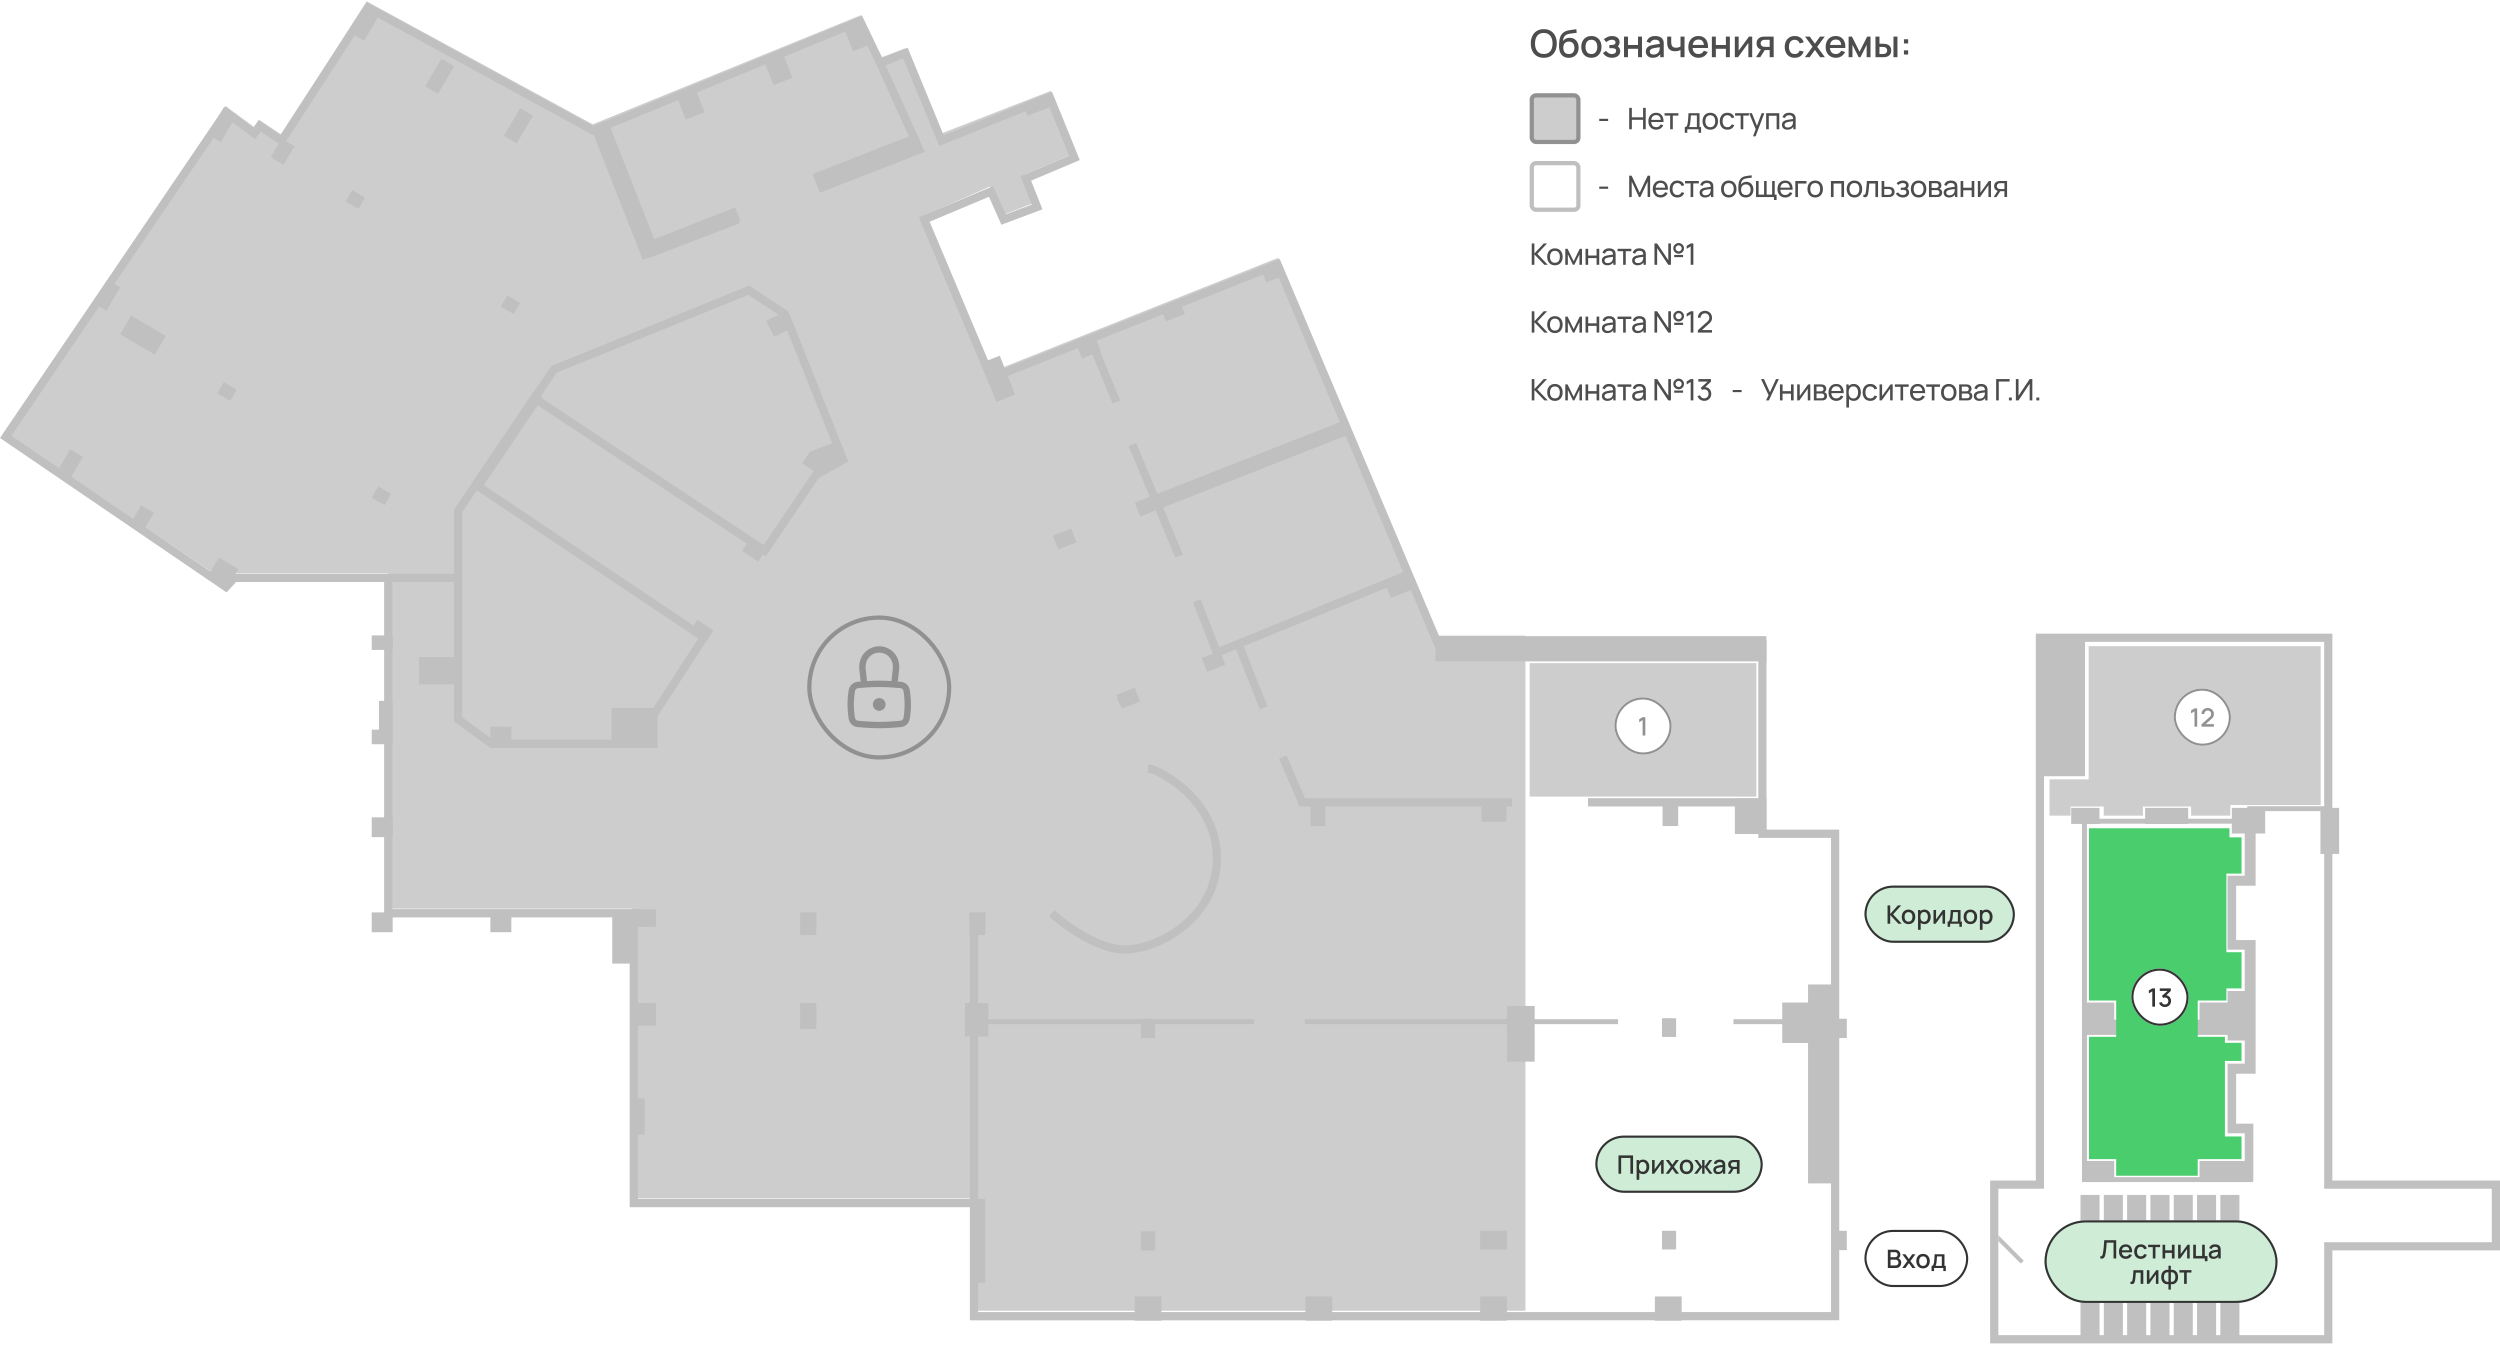 <svg width="1180" height="635" fill="none" xmlns="http://www.w3.org/2000/svg"><path d="M459.43 565.665v52.992H720V299.99h-42.235l-74.449-178.311-136.728 54.424-30.066-74.475 30.782-13.606 5.727 13.606 16.465-6.445-5.727-12.89 23.623-10.025-11.454-29.36-51.541 20.05-17.181-40.102-11.453 4.297-9.306-20.05-126.706 51.559L173.089.657l-40.088 63.018-10.738-7.161-2.147 3.58-13.602-10.025L2 204.03l98.788 66.598h82.323v158.26h115.252v136.776H459.43z" fill="#CDCDCD"/><path fill-rule="evenodd" clip-rule="evenodd" d="M173.011 1L280.1 59.452 406.914 7.467l9.512 19.817 11.981-4.792 17.029 41.383 51.099-20.598 13.134 32.277-22.987 9.71 5.376 13.54-19.403 7.276-5.868-13.201-27.991 11.779 30.04 71.344 135.2-53.754 75.985 179.748h153.774v89.592h34.329v231.595H457.775v-53.39H297.213V433.004H181.31V274.698h-69.864l-4.514 4.925L0 206.731 106.172 50.228l13.406 10.022 2.488-3.505 10.278 6.937L173.011 1zm12.176 273.698v154.428h115.904v136.789h156.684v-134.85h3.877v188.241h77.852v-6.909h3.878v6.909h76.739v-6.909h3.877v6.909h80.531v-6.909h3.877v6.909h77.314v-6.909h3.878v6.909h74.648v-223.84h-34.328v-14.824h-80.375v-3.878h80.375v-70.89H677.45l-13.637-32.26-76.837 31.389 11.276 28.379-3.604 1.432-11.262-28.344-10.118 4.133-10.199-26.37 3.616-1.398 8.774 22.685 86.844-35.478-28.018-66.28-85.69 34.738 9.74 23.228-3.576 1.499-9.757-23.27-4.618 1.872-1.457-3.593 4.576-1.855-10.804-25.794 3.577-1.498 10.82 25.835 85.679-34.734-30.833-72.937-84.732 33.689 11.492 28.089-3.588 1.468-11.507-28.125-46.87 18.635-33.02-78.421 35.069-14.757 5.928 13.335 12.282-4.605-5.318-13.393 22.957-9.697L494.4 48.318l-51.085 20.593-17.032-41.393-8.219 3.287 18.478 40.863-49.541 19.301-1.407-3.613 45.73-17.817-17.609-38.943-.018-.04-8.696-18.114-119.58 49.02 22.566 55.525 39.675-15.175 1.385 3.622-43.223 16.531-23.991-59.033-1.971.808L174.307 6.125l-40.86 62.98-10.411-7.028-2.597 3.658-13.337-9.97L5.381 205.707l100.961 68.821 3.399-3.707h104.568v-30.342l45.928-67.719 93.335-37.938 18.543 12.124 28.278 70.865-13.964 7.877-24.937 36.895-108.708-71.925-25.501 37.6 107.599 72.07-24.516 37.795v14.911h-78.891l-17.166-12.517v-65.819h-29.122zm39.919-43.231l-6.919 10.202v96.877l14.552 10.61h73.75v-12.181l23.061-35.552-104.444-69.956zm29.854-44.019l105.469 69.782 23.3-34.47 11.807-6.661-26.568-66.578-15.818-10.343-90.364 36.731-7.826 11.539zm251.499 67.024l-7.217 3.093-1.528-3.564 7.218-3.093 1.527 3.564zm454.445 44.615h139.976v258.112H1180v33.002h-79.12v43.876H939.345v-76.878h21.559V299.087zm136.106 331.112v-43.876h79.11v-25.247h-79.11V302.965H964.782v258.111h-21.56v69.123h153.788zM537.1 329.271l-8.043 4.124-1.769-3.45 8.042-4.124 1.77 3.45zm66.603 28.85l3.56-1.536 8.705 20.179H713.7v3.878H613.418l-9.715-22.521zm-42.719 13.743c7.868 7.272 15.318 18.323 15.318 33.168 0 14.843-7.31 26.139-16.565 33.668-9.201 7.486-20.488 11.39-28.834 11.39-6.781 0-14.194-3.05-20.554-6.66-6.408-3.638-12.009-7.997-15.237-10.93l2.607-2.87c3.041 2.762 8.412 6.947 14.544 10.428 6.181 3.509 12.877 6.155 18.64 6.155 7.334 0 17.777-3.516 26.387-10.52 8.555-6.96 15.135-17.225 15.135-30.661 0-13.434-6.72-23.524-14.073-30.321-3.675-3.397-7.476-5.939-10.594-7.623-1.56-.843-2.929-1.46-4.007-1.862a12.993 12.993 0 00-1.482-.462 3.773 3.773 0 00-.403-.07l-.043-.003v-3.877c.898 0 2.081.332 3.28.778 1.276.475 2.81 1.172 4.498 2.084 3.376 1.824 7.448 4.55 11.383 8.188zm-175.751 59.201v7.293h-3.877v-7.293h3.877zm-3.877 52.464v-8.398h3.877v8.398h-3.877zm158.148 5.134v-7.831h3.878v7.831h-3.878zm246.216 0v-7.831h3.878v7.831h-3.878zM539.504 589.509v-7.593h3.878v7.593h-3.878zm246.216 0v-7.593h3.878v7.593h-3.878zm-77.314-7.343v6.815h-3.877v-6.815h3.877z" fill="silver"/><path d="M943.222 585.825l10.558 10.558 1.441-1.31-11.999-12.044v2.796zM172.763 3.91l6.045 3.555-6.944 11.81-6.046-3.555 6.945-11.81zm323.104 40.866l1.914 4.876-12.715 4.992-1.914-4.876 12.715-4.992zm-62.325 25.309l-2.563-6.528-47.481 18.642 2.563 6.528 47.481-18.642zm170.456 53.204l2.563 6.528-8.883 3.488-2.563-6.528 8.883-3.488zm31.503 82.279l-2.563-6.528-97.355 38.225 2.563 6.528 97.355-38.225zm-450.157 94.354h-9.897v6.836h9.897v-6.836zm-9.897 44.493h3.45v-13.601h6.446l.001 20.437h-9.897v-6.836zm9.897 41.37h-9.897v9.352h9.897v-9.352zm124.251 43.419h-11.71v1.452h-8.919v24.163h11.027v-17.344h9.602v-8.271zm0 44.271h-10.643v10.643h10.643v-10.643zm-5.321 44.971h-5.322v17.157h5.322v-17.157zm73.395-87.79h7.621v10.703h-7.621v-10.703zm87.479 0h-7.622v10.703h7.622v-10.703zm-87.479 42.819h7.621v12.155h-7.621v-12.155zm88.865 0h-11.027v15.722h11.027v-15.722zm-7.647 92.412h6.124v39.521h-6.124v-39.521zm86.416 15.26h-6.734v9.07h6.734v-9.07zm-9.757 30.783h12.643v11.407h-12.643V611.93zm93.253 0h-12.644v11.407h12.644V611.93zm69.832 0h12.644v11.407h-12.644V611.93zm12.644-30.988h-12.644v8.807h12.644v-8.807zm73.191 0h6.659v8.807h-6.659v-8.807zm6.659-100.319h-6.659v8.807h6.659v-8.807zm-79.851-5.839h13.091v26.324h-13.091v-26.324zm-166.077 6.364h-6.659v8.807h6.659v-8.807zm235.91 130.782h12.643v11.407h-12.643V611.93zM241.348 430.656h-9.896v9.352h9.896v-9.352zm-65.901 0h9.897v9.352h-9.897v-9.352zm41.695-120.527h-19.419v12.863h19.419v-12.863zm14.31 32.87h9.896v9.707h-9.896v-9.707zm77.824-8.842H288.63v17.364h20.646v-17.364zM841.21 473.199h12.193v-8.535h12.802l.001 16.173h5.493v9.118h-5.493l-.001 68.594h-12.802v-66.248H841.21v-19.102zm142.138 0h14.576v8.09h40.236v-8.09h13.25v-5.46h8.1v-19.504h-8.1v-34.901h8.1V393.42h-6.08v-12.113h15.73v12.113h-4.51v24.636h-9.19v25.663h9.19v63.069h-9.19v23.594h8.11v27.135h-25.41v-9.569h21.35v-13.05h-8.1v-32.832h8.1v-10.923h-8.1v-2.669h-68.062v-15.275zm29.152-91.892h20.33v7.596h-20.33v-7.596zm-21.556 0H977.6v7.596h13.344v-7.596zm104.296 0h8.83v21.762h-8.83v-21.762zm-111.892 166.64h14.576v9.57h-14.576v-9.57zM991 597v-33h-9v33h9zm0 2v33h-9v-33h9zm11 33v-33h-9v33h9zm11-33v33h-9v-33h9zm11 33v-33h-9v33h9zm11-33v33h-9v-33h9zm11 33v-33h-9v33h9zm11-33v33h-9v-33h9zm-55-2v-33h-9v33h9zm11-33v33h-9v-33h9zm11 33v-33h-9v33h9zm11-33v33h-9v-33h9zm11 33v-33h-9v33h9zm11-33v33h-9v-33h9zm-190.794 16.942h5.493v9.118h-5.493v-9.118zm-32.475-204.051h-14.858v16.761h14.858v-16.761zm-49.007 3.506h7.369v9.51h-7.369v-9.51zm-73.665-1.432h-11.768v8.915h11.768v-8.915zm-92.479 1.432h7.013v9.51h-7.013v-9.51zm-59.366-232.226l-2.563-6.528-8.884 3.488 2.563 6.528 8.884-3.488zm-42.183 11.028l2.563 6.528-8.884 3.488-2.563-6.528 8.884-3.488zm-167.478-54.778l-2.563-6.528-38.183 14.992-21.992-56.01-8.01 3.145 24.565 62.564 8.01-3.145-.01-.026 38.183-14.992zm-210.54-35.446l-6.046-3.555-5.18 8.81 6.046 3.554 5.18-8.81zM33.108 212.087l6.045 3.555-6.363 10.822-6.046-3.555 6.364-10.822zm39.552 29.935l-6.046-3.555-5.18 8.81 6.045 3.555 5.18-8.81zm33.001-61.678l6.045 3.555-3.114 5.296-6.046-3.555 3.115-5.296zm66.652-87.059l-6.045-3.555-3.115 5.296 6.046 3.555 3.114-5.296zm73.202-42.198l6.046 3.555-7.696 13.088-6.046-3.555 7.696-13.088zm-31.108-19.868l-6.046-3.555-7.696 13.088 6.046 3.555 7.696-13.088zm-35.845 198.397l6.045 3.555-3.114 5.296-6.046-3.555 3.115-5.296zm66.951-86.669l-6.045-3.555-3.114 5.296 6.045 3.555 3.114-5.296zm6.428 41.797l4.319 2.919-29.265 43.308-4.319-2.919 29.265-43.308zm-139.485 83.832l-9.152-5.381-5.18 8.809 9.152 5.382 5.18-8.81zM61.9 148.958l16.337 9.607-5.18 8.809-16.337-9.606 5.18-8.81zm49.808-94.71l-6.045-3.555-7.537 12.817 6.045 3.555 7.537-12.817zm-61.033 77.833l6.045 3.555-6.508 11.067-6.045-3.555 6.508-11.067zm428.439 54.184l-7.214-18.374-8.883 3.488 7.214 18.374 8.883-3.488zM406.663 8.243l4.89 12.456-8.883 3.488-4.89-12.456 8.883-3.488zm-32.644 28.455l-4.891-12.456-8.883 3.488 4.89 12.456 8.884-3.488zm-46.34 3.818l4.89 12.455-8.883 3.488-4.891-12.456 8.884-3.487zm177.905 208.923l2.563 6.528-8.606 3.379-2.563-6.528 8.606-3.379zm32.562 81.657l-2.563-6.528-8.606 3.379 2.564 6.528 8.605-3.379zm37.66-23.865l2.563 6.528-8.606 3.379-2.563-6.529 8.606-3.378zm90.719-28.955l-2.564-6.528-10.074 3.955 2.563 6.528 10.075-3.955zm11.008 21.964h156.198v11.944H677.533V300.24zm-348.332-7.736l-3.661 5.382 7.535 5.125 3.66-5.382-7.534-5.125zm21.073-32.533l3.661-5.382 7.535 5.125-3.661 5.382-7.535-5.125zm31.975-46.714l-3.661 5.382 7.535 5.125 12.145-5.786-4.315-9.228-11.704 4.507zm-20.66-61.785l7.193-3.637 3.788 7.493-7.194 3.636-3.787-7.492zM984.131 300.65h-20.484v65.709h20.484V300.65z" fill="silver"/><path fill-rule="evenodd" clip-rule="evenodd" d="M1060.73 380.539h38.69v2.327h-36.37v5.9h-78.02v166.843h78.33v2.326h-80.657V386.44h78.027v-5.901zM591.953 483.396H464.595v-2.326h127.358v2.326zm171.79 0H615.829v-2.326h147.914v2.326zm78.616 0h-24.168v-2.326h24.168v2.326z" fill="silver"/><path fill="#CDCDCD" d="M722 312.99h107v63H722zm263.851 54.852v-62.857h109.509v75h-42.66v5h-18.49V380.7h-22.76v4.285h-18.488V380.7h-15.644v4.285h-9.956v-17.143h18.489z"/><path d="M986 390.955h66.3v4.278h5.7v17.113h-7.13v37.079h7.13v17.113h-7.13v5.704h-13.54v17.113h12.83v2.852h7.84v8.557h-7.84v35.652h7.84v10.695h-20.67v7.844h-38.498v-7.844H986v-57.756h12.832v-17.113H986v-81.287z" fill="#49CD6D"/><path fill-rule="evenodd" clip-rule="evenodd" d="M869.475 300.5h-34.363v90.203h34.363v89.58h3.3v11h-3.3v89h3.3v11h-3.3v27.075h68.726v-62.999h21.477V300.5h-90.203zm-143.7 201.783v-17.081h57.792v5.727h8.591v-5.727h47.965v8.59h12.886v65.863h10.739v58.704h-68.473v-7.076h-15v7.076H722V502.283h3.775zm57.5 78h9v11h-9v-11z" fill="#fff"/><rect x="382" y="291.5" width="66" height="66" rx="33" stroke="#919191" stroke-width="2"/><path d="M412 332.5a3 3 0 116 0 3 3 0 01-6 0z" fill="#919191"/><path fill-rule="evenodd" clip-rule="evenodd" d="M406.243 321.694l-.631-5.678a9.899 9.899 0 010-2.19l.046-.41a9.399 9.399 0 0118.684 0l.045.41a9.899 9.899 0 010 2.19l-.631 5.678 1.373.11a4.723 4.723 0 014.285 3.944 41.795 41.795 0 010 13.504 4.723 4.723 0 01-4.285 3.944l-2.992.239a89.753 89.753 0 01-14.275 0l-2.992-.239a4.723 4.723 0 01-4.285-3.944 41.795 41.795 0 010-13.504 4.723 4.723 0 014.285-3.944l1.373-.11zm8.009-13.596a6.4 6.4 0 017.108 5.649l.045.41c.057.508.057 1.02 0 1.528l-.642 5.781a89.75 89.75 0 00-11.527 0l-.642-5.781a6.848 6.848 0 010-1.528l.045-.41a6.4 6.4 0 015.613-5.649zm7.646 16.457a86.82 86.82 0 00-13.797 0l-2.992.239a1.723 1.723 0 00-1.563 1.439 38.76 38.76 0 000 12.534 1.723 1.723 0 001.563 1.439l2.992.238c4.592.367 9.206.367 13.797 0l2.993-.238a1.723 1.723 0 001.563-1.439c.679-4.15.679-8.384 0-12.534a1.723 1.723 0 00-1.563-1.439l-2.993-.239z" fill="#919191"/><g filter="url(#filter0_b_545_2531)"><rect x="1006" y="457.157" width="27" height="27" rx="13.5" fill="#fff"/><rect x="1006.5" y="457.657" width="26" height="26" rx="13" stroke="#333"/><path d="M1015.88 475.157v-7.26l-1.62.99v-1.398l1.62-.972h1.28v8.64h-1.28zm5.98.162c-.43 0-.83-.08-1.21-.24-.38-.164-.7-.396-.98-.696-.27-.3-.47-.654-.59-1.062l1.21-.336c.12.372.32.658.61.858.28.196.6.292.96.288.31-.004.59-.078.83-.222.24-.144.43-.338.56-.582.14-.248.21-.532.21-.852 0-.48-.15-.876-.45-1.188-.3-.312-.69-.468-1.17-.468-.13 0-.27.02-.42.06-.14.04-.27.092-.39.156l-.59-.99 3.05-2.694.13.36h-4.2v-1.194h5.2v1.194l-2.54 2.436-.01-.408c.55 0 1.02.122 1.42.366.4.24.71.568.92.984.22.412.33.874.33 1.386 0 .552-.13 1.042-.39 1.47-.25.428-.6.764-1.04 1.008-.43.244-.91.366-1.45.366z" fill="#333"/></g><g filter="url(#filter1_b_545_2531)"><rect x="762" y="329.157" width="27" height="27" rx="13.5" fill="#fff"/><rect x="762.5" y="329.657" width="26" height="26" rx="13" stroke="#919191"/><path d="M775.315 347.157v-7.26l-1.626.99v-1.398l1.626-.972h1.278v8.64h-1.278z" fill="#919191"/></g><g filter="url(#filter2_b_545_2531)"><rect x="1026" y="325" width="27" height="27" rx="13.5" fill="#fff"/><rect x="1026.5" y="325.5" width="26" height="26" rx="13" stroke="#919191"/><path d="M1035.79 343v-7.26l-1.62.99v-1.398l1.62-.972h1.28V343h-1.28zm3.32-.006l.01-1.116 3.76-3.372c.3-.268.51-.524.62-.768.11-.244.16-.488.16-.732 0-.308-.06-.584-.2-.828a1.552 1.552 0 00-.56-.588 1.59 1.59 0 00-.83-.216c-.32 0-.61.076-.86.228-.25.148-.44.346-.58.594-.14.248-.21.516-.21.804h-1.28c0-.56.13-1.05.38-1.47.25-.424.6-.754 1.05-.99.44-.24.95-.36 1.52-.36.55 0 1.03.124 1.47.372.43.244.77.58 1.02 1.008.25.428.37.916.37 1.464 0 .396-.05.732-.15 1.008-.11.276-.26.532-.47.768-.21.236-.47.492-.78.768l-2.9 2.592-.14-.36h4.44v1.194h-5.84z" fill="#919191"/></g><g filter="url(#filter3_b_545_2531)"><rect x="880" y="580.5" width="49" height="27" rx="13.5" fill="#fff"/><rect x="880.5" y="581" width="48" height="26" rx="13" stroke="#333"/><path d="M891.055 598.5v-8.64h3.396c.548 0 1.008.112 1.38.336.372.224.652.514.84.87.188.352.282.724.282 1.116 0 .476-.118.884-.354 1.224-.232.34-.546.572-.942.696l-.012-.294c.552.136.976.402 1.272.798.296.392.444.85.444 1.374 0 .508-.102.95-.306 1.326-.2.376-.494.67-.882.882-.384.208-.85.312-1.398.312h-3.72zm1.272-1.194h2.256c.284 0 .538-.054.762-.162.228-.108.406-.262.534-.462.132-.204.198-.446.198-.726 0-.26-.058-.494-.174-.702a1.204 1.204 0 00-.492-.498 1.459 1.459 0 00-.75-.186h-2.334v2.736zm0-3.918h2.106c.232 0 .44-.046.624-.138.188-.096.336-.232.444-.408.112-.18.168-.396.168-.648a1.1 1.1 0 00-.336-.828c-.224-.216-.524-.324-.9-.324h-2.106v2.346zm5.508 5.112l2.424-3.276-2.37-3.204h1.488l1.614 2.226 1.596-2.226h1.488l-2.37 3.204 2.43 3.276h-1.494l-1.65-2.298-1.662 2.298h-1.494zm9.839.18c-.648 0-1.21-.146-1.686-.438a2.952 2.952 0 01-1.104-1.206c-.256-.516-.384-1.11-.384-1.782 0-.676.132-1.27.396-1.782a2.902 2.902 0 011.11-1.2c.476-.288 1.032-.432 1.668-.432.648 0 1.21.146 1.686.438.476.292.844.694 1.104 1.206.26.512.39 1.102.39 1.77 0 .676-.132 1.272-.396 1.788-.26.512-.628.914-1.104 1.206-.476.288-1.036.432-1.68.432zm0-1.182c.62 0 1.082-.208 1.386-.624.308-.42.462-.96.462-1.62 0-.676-.156-1.216-.468-1.62-.308-.408-.768-.612-1.38-.612-.42 0-.766.096-1.038.288-.272.188-.474.45-.606.786a3.12 3.12 0 00-.198 1.158c0 .68.156 1.224.468 1.632.312.408.77.612 1.374.612zm4.018 2.442v-2.448c.356 0 .61-.118.762-.354.156-.24.28-.646.372-1.218.056-.348.102-.718.138-1.11.04-.392.074-.816.102-1.272.028-.46.056-.966.084-1.518h4.644v5.472h.636v2.448h-1.188v-1.44h-4.356v1.44h-1.194zm1.794-2.448h3.048v-4.464h-2.268c-.016.264-.034.536-.054.816-.016.28-.036.558-.06.834-.02.276-.044.54-.072.792-.028.252-.06.48-.096.684-.048.316-.106.58-.174.792a1.284 1.284 0 01-.324.546z" fill="#333"/></g><g filter="url(#filter4_b_545_2531)"><rect x="753" y="536" width="79" height="27" rx="13.5" fill="#CFECD7"/><rect x="753.5" y="536.5" width="78" height="26" rx="13" stroke="#333"/><path d="M763.926 554v-8.64h6.87V554h-1.254v-7.458h-4.362V554h-1.254zm11.597.18c-.62 0-1.14-.15-1.56-.45a2.828 2.828 0 01-.954-1.23c-.216-.516-.324-1.098-.324-1.746 0-.648.106-1.23.318-1.746.216-.516.532-.922.948-1.218.42-.3.936-.45 1.548-.45.608 0 1.132.15 1.572.45.444.296.786.702 1.026 1.218.24.512.36 1.094.36 1.746 0 .648-.12 1.232-.36 1.752a2.91 2.91 0 01-1.014 1.224c-.436.3-.956.45-1.56.45zm-3.048 2.7v-9.36h1.116v4.662h.144v4.698h-1.26zm2.874-3.834c.4 0 .73-.102.99-.306.264-.204.46-.478.588-.822a3.26 3.26 0 00.198-1.164c0-.424-.066-.808-.198-1.152a1.79 1.79 0 00-.594-.822c-.268-.204-.61-.306-1.026-.306-.392 0-.716.096-.972.288-.252.192-.44.46-.564.804a3.6 3.6 0 00-.18 1.188c0 .448.06.844.18 1.188s.31.614.57.81c.26.196.596.294 1.008.294zm9.892-5.526V554h-1.206v-4.506l-3.24 4.506h-1.02v-6.48h1.206v4.416l3.246-4.416h1.014zm.957 6.48l2.424-3.276-2.37-3.204h1.488l1.614 2.226 1.596-2.226h1.488l-2.37 3.204 2.43 3.276h-1.494l-1.65-2.298-1.662 2.298h-1.494zm9.839.18c-.648 0-1.21-.146-1.686-.438a2.952 2.952 0 01-1.104-1.206c-.256-.516-.384-1.11-.384-1.782 0-.676.132-1.27.396-1.782a2.902 2.902 0 011.11-1.2c.476-.288 1.032-.432 1.668-.432.648 0 1.21.146 1.686.438.476.292.844.694 1.104 1.206.26.512.39 1.102.39 1.77 0 .676-.132 1.272-.396 1.788-.26.512-.628.914-1.104 1.206-.476.288-1.036.432-1.68.432zm0-1.182c.62 0 1.082-.208 1.386-.624.308-.42.462-.96.462-1.62 0-.676-.156-1.216-.468-1.62-.308-.408-.768-.612-1.38-.612-.42 0-.766.096-1.038.288-.272.188-.474.45-.606.786a3.12 3.12 0 00-.198 1.158c0 .68.156 1.224.468 1.632.312.408.77.612 1.374.612zM799.64 554l2.496-3.24-2.358-3.24h1.38l2.256 3.162v-3.162h1.128v3.162l2.256-3.162h1.386l-2.358 3.24 2.496 3.24h-1.458l-2.322-3.162V554h-1.128v-3.162L801.098 554h-1.458zm11.233.18c-.48 0-.882-.088-1.206-.264a1.88 1.88 0 01-.738-.708 1.972 1.972 0 01-.246-.972c0-.328.058-.616.174-.864.116-.248.288-.458.516-.63a2.76 2.76 0 01.84-.426 9.21 9.21 0 01.978-.222 33.24 33.24 0 011.146-.18l1.2-.168-.456.252c.008-.508-.1-.884-.324-1.128-.22-.248-.6-.372-1.14-.372-.34 0-.652.08-.936.24-.284.156-.482.416-.594.78l-1.17-.36c.16-.556.464-.998.912-1.326.452-.328 1.052-.492 1.8-.492.58 0 1.084.1 1.512.3.432.196.748.508.948.936.104.212.168.436.192.672.024.236.036.49.036.762V554h-1.11v-1.482l.216.192c-.268.496-.61.866-1.026 1.11-.412.24-.92.36-1.524.36zm.222-1.026c.356 0 .662-.062.918-.186.256-.128.462-.29.618-.486.156-.196.258-.4.306-.612a2.15 2.15 0 00.114-.648c.012-.24.018-.432.018-.576l.408.15-1.08.162a27.47 27.47 0 00-.882.144c-.26.044-.492.098-.696.162-.172.06-.326.132-.462.216a1.058 1.058 0 00-.318.306.802.802 0 00-.114.438c0 .168.042.324.126.468.084.14.212.252.384.336.172.084.392.126.66.126zm8.722.846v-2.25h-1.284c-.152 0-.334-.006-.546-.018a5.175 5.175 0 01-.588-.066 2.196 2.196 0 01-1.212-.63c-.324-.336-.486-.798-.486-1.386 0-.568.152-1.024.456-1.368a2.1 2.1 0 011.17-.672 2.96 2.96 0 01.624-.078c.216-.008.398-.012.546-.012h2.574l.006 6.48h-1.26zm-4.302 0l1.638-2.562h1.326L816.853 554h-1.338zm2.91-3.258h1.392v-2.214h-1.392c-.088 0-.196.004-.324.012s-.252.03-.372.066c-.124.036-.244.1-.36.192a1.069 1.069 0 00-.384.84c0 .276.078.504.234.684.156.176.342.292.558.348.116.032.232.052.348.06.116.008.216.012.3.012z" fill="#333"/></g><g filter="url(#filter5_b_545_2531)"><rect x="880.03" y="418" width="71" height="27" rx="13.5" fill="#CFECD7"/><rect x="880.53" y="418.5" width="70" height="26" rx="13" stroke="#333"/><path d="M890.923 436v-8.64h1.254v4.032l3.618-4.032h1.56l-3.822 4.218 4.104 4.422h-1.608l-3.852-4.128V436h-1.254zm9.892.18c-.648 0-1.21-.146-1.686-.438a2.952 2.952 0 01-1.104-1.206c-.256-.516-.384-1.11-.384-1.782 0-.676.132-1.27.396-1.782a2.902 2.902 0 011.11-1.2c.476-.288 1.032-.432 1.668-.432.648 0 1.21.146 1.686.438.476.292.844.694 1.104 1.206.26.512.39 1.102.39 1.77 0 .676-.132 1.272-.396 1.788-.26.512-.628.914-1.104 1.206-.476.288-1.036.432-1.68.432zm0-1.182c.62 0 1.082-.208 1.386-.624.308-.42.462-.96.462-1.62 0-.676-.156-1.216-.468-1.62-.308-.408-.768-.612-1.38-.612-.42 0-.766.096-1.038.288-.272.188-.474.45-.606.786a3.12 3.12 0 00-.198 1.158c0 .68.156 1.224.468 1.632.312.408.77.612 1.374.612zm7.541 1.182c-.62 0-1.14-.15-1.56-.45a2.828 2.828 0 01-.954-1.23c-.216-.516-.324-1.098-.324-1.746 0-.648.106-1.23.318-1.746.216-.516.532-.922.948-1.218.42-.3.936-.45 1.548-.45.608 0 1.132.15 1.572.45.444.296.786.702 1.026 1.218.24.512.36 1.094.36 1.746 0 .648-.12 1.232-.36 1.752a2.91 2.91 0 01-1.014 1.224c-.436.3-.956.45-1.56.45zm-3.048 2.7v-9.36h1.116v4.662h.144v4.698h-1.26zm2.874-3.834c.4 0 .73-.102.99-.306.264-.204.46-.478.588-.822a3.26 3.26 0 00.198-1.164c0-.424-.066-.808-.198-1.152a1.79 1.79 0 00-.594-.822c-.268-.204-.61-.306-1.026-.306-.392 0-.716.096-.972.288-.252.192-.44.46-.564.804a3.6 3.6 0 00-.18 1.188c0 .448.06.844.18 1.188s.31.614.57.81c.26.196.596.294 1.008.294zm9.892-5.526V436h-1.206v-4.506l-3.24 4.506h-1.02v-6.48h1.206v4.416l3.246-4.416h1.014zm1.197 7.92v-2.448c.356 0 .61-.118.762-.354.156-.24.28-.646.372-1.218.056-.348.102-.718.138-1.11.04-.392.074-.816.102-1.272.028-.46.056-.966.084-1.518h4.644v5.472h.636v2.448h-1.188V436h-4.356v1.44h-1.194zm1.794-2.448h3.048v-4.464h-2.268c-.016.264-.034.536-.054.816-.016.28-.036.558-.06.834-.02.276-.044.54-.072.792-.028.252-.06.48-.096.684-.048.316-.106.58-.174.792a1.284 1.284 0 01-.324.546zm8.953 1.188c-.648 0-1.21-.146-1.686-.438a2.952 2.952 0 01-1.104-1.206c-.256-.516-.384-1.11-.384-1.782 0-.676.132-1.27.396-1.782a2.902 2.902 0 011.11-1.2c.476-.288 1.032-.432 1.668-.432.648 0 1.21.146 1.686.438.476.292.844.694 1.104 1.206.26.512.39 1.102.39 1.77 0 .676-.132 1.272-.396 1.788-.26.512-.628.914-1.104 1.206-.476.288-1.036.432-1.68.432zm0-1.182c.62 0 1.082-.208 1.386-.624.308-.42.462-.96.462-1.62 0-.676-.156-1.216-.468-1.62-.308-.408-.768-.612-1.38-.612-.42 0-.766.096-1.038.288-.272.188-.474.45-.606.786a3.12 3.12 0 00-.198 1.158c0 .68.156 1.224.468 1.632.312.408.77.612 1.374.612zm7.541 1.182c-.62 0-1.14-.15-1.56-.45a2.828 2.828 0 01-.954-1.23c-.216-.516-.324-1.098-.324-1.746 0-.648.106-1.23.318-1.746.216-.516.532-.922.948-1.218.42-.3.936-.45 1.548-.45.608 0 1.132.15 1.572.45.444.296.786.702 1.026 1.218.24.512.36 1.094.36 1.746 0 .648-.12 1.232-.36 1.752a2.91 2.91 0 01-1.014 1.224c-.436.3-.956.45-1.56.45zm-3.048 2.7v-9.36h1.116v4.662h.144v4.698h-1.26zm2.874-3.834c.4 0 .73-.102.99-.306.264-.204.46-.478.588-.822a3.26 3.26 0 00.198-1.164c0-.424-.066-.808-.198-1.152a1.79 1.79 0 00-.594-.822c-.268-.204-.61-.306-1.026-.306-.392 0-.716.096-.972.288-.252.192-.44.46-.564.804a3.6 3.6 0 00-.18 1.188c0 .448.06.844.18 1.188s.31.614.57.81c.26.196.596.294 1.008.294z" fill="#333"/></g><g filter="url(#filter6_b_545_2531)"><rect x="965" y="576" width="110" height="39" rx="19.5" fill="#CFECD7"/><rect x="965.5" y="576.5" width="109" height="38" rx="19" stroke="#333"/><path d="M991.353 594v-1.074c.204.02.372.01.504-.03a.681.681 0 00.342-.252c.092-.128.17-.312.234-.552.068-.24.134-.55.198-.93.088-.484.162-.982.222-1.494s.11-1.02.15-1.524c.044-.508.08-.998.108-1.47.028-.472.05-.91.066-1.314h5.67V594h-1.254v-7.458h-3.24c-.02.32-.044.678-.072 1.074-.028.396-.062.816-.102 1.26a37.8 37.8 0 01-.15 1.374c-.056.472-.128.946-.216 1.422-.072.408-.16.776-.264 1.104a2.523 2.523 0 01-.42.822c-.176.216-.406.36-.69.432-.284.076-.646.066-1.086-.03zm12.057.18c-.65 0-1.21-.14-1.7-.42a3.015 3.015 0 01-1.14-1.182c-.26-.508-.4-1.096-.4-1.764 0-.708.13-1.322.4-1.842s.64-.922 1.11-1.206c.48-.284 1.03-.426 1.67-.426.66 0 1.22.154 1.68.462.47.304.81.738 1.04 1.302.23.564.32 1.234.28 2.01h-1.26v-.456c-.01-.752-.15-1.308-.43-1.668-.28-.36-.7-.54-1.27-.54-.62 0-1.1.198-1.41.594-.32.396-.48.968-.48 1.716 0 .712.16 1.264.48 1.656.31.388.77.582 1.37.582.39 0 .73-.088 1.01-.264.29-.18.51-.436.67-.768l1.23.39c-.25.58-.63 1.03-1.14 1.35a3.23 3.23 0 01-1.71.474zm-2.31-3.066v-.978h4.62v.978h-4.62zm9.36 3.066c-.66 0-1.22-.148-1.69-.444a2.948 2.948 0 01-1.07-1.218c-.24-.516-.36-1.102-.37-1.758.01-.668.13-1.258.39-1.77.25-.516.61-.92 1.08-1.212.46-.292 1.03-.438 1.68-.438.71 0 1.31.176 1.81.528.51.352.84.834 1 1.446l-1.25.36a1.648 1.648 0 00-.61-.846c-.28-.204-.6-.306-.97-.306-.41 0-.75.098-1.01.294-.26.192-.46.456-.59.792-.13.336-.19.72-.2 1.152.01.668.16 1.208.46 1.62.3.412.75.618 1.34.618.41 0 .73-.092.98-.276.25-.188.45-.456.58-.804l1.27.3c-.21.632-.56 1.118-1.05 1.458-.49.336-1.08.504-1.78.504zm5.66-.18v-5.352h-2.22v-1.128h5.68v1.128h-2.21V594h-1.25zm4.6 0v-6.48h1.25v2.646h3.16v-2.646h1.26V594h-1.26v-2.652h-3.16V594h-1.25zm12.81-6.48V594h-1.21v-4.506l-3.24 4.506h-1.02v-6.48h1.21v4.416l3.25-4.416h1.01zm7.15 7.758V594h-5.48v-6.48h1.26v5.298h2.95v-5.298h1.26v5.352h1.26v2.406h-1.25zm4.04-1.098c-.48 0-.88-.088-1.2-.264a1.86 1.86 0 01-.74-.708 2.02 2.02 0 01-.25-.972c0-.328.06-.616.18-.864.11-.248.29-.458.51-.63.23-.176.51-.318.84-.426.29-.084.62-.158.98-.222.37-.064.75-.124 1.15-.18l1.2-.168-.46.252c.01-.508-.1-.884-.32-1.128-.22-.248-.6-.372-1.14-.372-.34 0-.65.08-.94.24-.28.156-.48.416-.59.78l-1.17-.36c.16-.556.46-.998.91-1.326.45-.328 1.05-.492 1.8-.492.58 0 1.08.1 1.51.3.43.196.75.508.95.936.1.212.17.436.19.672.03.236.04.49.04.762V594h-1.11v-1.482l.21.192c-.26.496-.61.866-1.02 1.11-.41.24-.92.36-1.53.36zm.23-1.026c.35 0 .66-.062.91-.186.26-.128.47-.29.62-.486.16-.196.26-.4.31-.612.07-.192.1-.408.11-.648.01-.24.02-.432.02-.576l.41.15-1.08.162c-.33.048-.62.096-.88.144-.26.044-.5.098-.7.162-.17.06-.33.132-.46.216a1.09 1.09 0 00-.32.306.768.768 0 00-.11.438c0 .168.04.324.12.468.09.14.21.252.39.336.17.084.39.126.66.126zM1005.57 606v-1.062c.24.044.43.038.55-.018.13-.06.22-.168.28-.324.07-.156.12-.358.16-.606.07-.364.13-.778.18-1.242.05-.468.1-.974.14-1.518.04-.544.07-1.114.1-1.71h4.66V606h-1.26v-5.298h-2.27c-.02.316-.05.652-.08 1.008-.03.352-.06.702-.1 1.05-.03.348-.07.674-.11.978-.04.304-.08.564-.13.78-.08.432-.2.776-.35 1.032a1.03 1.03 0 01-.65.486c-.28.076-.65.064-1.12-.036zm13.21-6.48V606h-1.2v-4.506l-3.24 4.506h-1.02v-6.48h1.2v4.416l3.25-4.416h1.01zm4.73 9.18v-2.586c-.63.1-1.21.032-1.72-.204-.52-.236-.93-.62-1.23-1.152-.31-.532-.46-1.196-.46-1.992s.15-1.462.46-1.998c.3-.536.71-.922 1.23-1.158.51-.236 1.09-.304 1.72-.204v-1.962h1.13v1.962c.63-.1 1.2-.032 1.72.204.51.236.92.622 1.23 1.158.3.536.45 1.202.45 1.998s-.15 1.46-.45 1.992c-.31.532-.72.916-1.23 1.152-.52.236-1.09.304-1.72.204v2.586h-1.13zm0-3.72v-4.434a1.944 1.944 0 00-.88.03c-.26.076-.49.21-.67.402-.18.188-.33.434-.43.738-.1.3-.15.65-.15 1.05s.05.75.15 1.05c.11.3.25.546.44.738.19.188.42.32.68.396.26.072.55.082.86.03zm1.13 0c.31.052.59.042.85-.03.26-.072.49-.202.68-.39.19-.188.33-.432.43-.732.11-.304.16-.658.16-1.062 0-.408-.05-.762-.15-1.062-.1-.304-.24-.55-.43-.738-.18-.192-.4-.324-.67-.396-.26-.072-.55-.08-.87-.024v4.434zm6.26 1.02v-5.352h-2.22v-1.128h5.69v1.128h-2.22V606h-1.25z" fill="#333"/></g><rect x="723" y="45" width="22" height="22" rx="2" fill="#CDCDCD" stroke="#919191" stroke-width="2"/><path d="M754.84 57.101v-1.029h4.2v1.029h-4.2zM768.98 61V50.92h1.246v4.445h5.306V50.92h1.246V61h-1.246v-4.452h-5.306V61h-1.246zm12.758.21c-.742 0-1.391-.163-1.946-.49a3.43 3.43 0 01-1.288-1.379c-.308-.593-.462-1.283-.462-2.072 0-.826.151-1.54.455-2.142a3.323 3.323 0 011.267-1.4c.546-.331 1.185-.497 1.918-.497.76 0 1.407.175 1.939.525.536.35.938.85 1.204 1.498.27.649.387 1.421.35 2.317h-1.26v-.448c-.014-.929-.203-1.622-.567-2.079-.364-.462-.906-.693-1.624-.693-.77 0-1.356.247-1.757.742-.402.495-.602 1.204-.602 2.128 0 .891.2 1.582.602 2.072.401.49.973.735 1.715.735.499 0 .933-.114 1.302-.343.368-.229.658-.558.868-.987l1.197.413a3.394 3.394 0 01-1.33 1.554 3.689 3.689 0 01-1.981.546zm-2.793-3.64v-1.001h5.586v1.001h-5.586zm9.373 3.43v-6.426h-2.632V53.44h6.51v1.134h-2.632V61h-1.246zm6.886 1.68v-2.709c.425 0 .728-.138.91-.413.182-.28.329-.74.441-1.379.075-.401.136-.83.182-1.288.047-.457.087-.966.119-1.526.038-.565.073-1.206.105-1.925h5.208v6.531h.735v2.709h-1.19V61h-5.32v1.68h-1.19zm1.918-2.709h3.801v-5.502h-2.835a44.15 44.15 0 01-.14 2.121c-.028.36-.063.7-.105 1.022a9.988 9.988 0 01-.133.854c-.06.35-.13.646-.21.889a1.483 1.483 0 01-.378.616zm10.127 1.239c-.751 0-1.4-.17-1.946-.511a3.389 3.389 0 01-1.253-1.414c-.294-.602-.441-1.293-.441-2.072 0-.793.15-1.489.448-2.086a3.335 3.335 0 011.267-1.393c.546-.336 1.188-.504 1.925-.504.756 0 1.407.17 1.953.511.546.336.964.805 1.253 1.407.294.597.441 1.286.441 2.065 0 .789-.147 1.484-.441 2.086a3.38 3.38 0 01-1.26 1.407c-.546.336-1.194.504-1.946.504zm0-1.183c.784 0 1.368-.261 1.75-.784.383-.523.574-1.2.574-2.03 0-.854-.193-1.533-.581-2.037-.387-.509-.968-.763-1.743-.763-.527 0-.961.119-1.302.357-.34.238-.595.567-.763.987-.168.42-.252.905-.252 1.456 0 .85.196 1.53.588 2.044.392.513.969.77 1.729.77zm8.093 1.183c-.765 0-1.416-.17-1.953-.511a3.325 3.325 0 01-1.218-1.421c-.28-.602-.424-1.288-.434-2.058.01-.789.157-1.482.441-2.079a3.318 3.318 0 011.239-1.407c.537-.336 1.183-.504 1.939-.504.798 0 1.484.196 2.058.588a2.83 2.83 0 011.162 1.61l-1.232.371a2.018 2.018 0 00-.777-1.022 2.115 2.115 0 00-1.225-.364c-.518 0-.945.121-1.281.364-.336.238-.585.57-.749.994-.163.42-.247.903-.252 1.449.01.84.203 1.519.581 2.037.383.513.95.77 1.701.77.495 0 .906-.112 1.232-.336.327-.229.574-.558.742-.987l1.26.329c-.261.705-.669 1.244-1.225 1.617-.555.373-1.225.56-2.009.56zm6.248-.21v-6.426h-2.632V53.44h6.51v1.134h-2.632V61h-1.246zm5.837 3.36l1.463-3.976.021 1.176-3.304-8.12h1.309l2.59 6.531h-.448l2.429-6.531h1.267l-4.116 10.92h-1.211zm6.196-3.36v-7.56h6.195V61h-1.246v-6.377h-3.703V61h-1.246zm10.024.21c-.564 0-1.038-.103-1.421-.308a2.194 2.194 0 01-.861-.826 2.252 2.252 0 01-.287-1.12c0-.397.075-.74.224-1.029.154-.294.369-.537.644-.728.276-.196.605-.35.987-.462.36-.098.761-.182 1.204-.252.448-.075.901-.142 1.358-.203.458-.06.885-.119 1.281-.175l-.448.259c.014-.672-.121-1.169-.406-1.491-.28-.322-.765-.483-1.456-.483-.457 0-.858.105-1.204.315-.34.205-.581.541-.721 1.008l-1.183-.357c.182-.663.535-1.183 1.057-1.561.523-.378 1.211-.567 2.065-.567.686 0 1.274.124 1.764.371.495.243.85.611 1.064 1.106.108.233.175.488.203.763.028.27.042.555.042.854V61h-1.106v-1.813l.259.168c-.284.611-.683 1.073-1.197 1.386-.508.313-1.129.469-1.862.469zm.189-1.043c.448 0 .836-.08 1.162-.238.332-.163.598-.376.798-.637.201-.266.332-.555.392-.868.07-.233.108-.492.112-.777.01-.29.014-.511.014-.665l.434.189c-.406.056-.805.11-1.197.161a27.12 27.12 0 00-1.113.168 8.36 8.36 0 00-.945.203 3.11 3.11 0 00-.581.252 1.324 1.324 0 00-.434.399 1.041 1.041 0 00-.161.595c0 .205.052.401.154.588.108.187.271.338.49.455.224.117.516.175.875.175z" fill="#4D4D4D"/><rect x="722" y="76" width="24" height="24" rx="3" fill="#fff"/><rect x="723" y="77" width="22" height="22" rx="2" stroke="#000" stroke-opacity=".25" stroke-width="2"/><path d="M754.84 89.101v-1.029h4.2v1.029h-4.2zM768.98 93V82.92h1.134l3.808 8.029 3.787-8.029h1.148v10.073h-1.183v-7.336L774.251 93h-.665l-3.423-7.343V93h-1.183zm14.836.21c-.742 0-1.391-.163-1.946-.49a3.43 3.43 0 01-1.288-1.379c-.308-.593-.462-1.283-.462-2.072 0-.826.152-1.54.455-2.142a3.329 3.329 0 011.267-1.4c.546-.331 1.185-.497 1.918-.497.761 0 1.407.175 1.939.525.537.35.938.85 1.204 1.498.271.649.387 1.421.35 2.317h-1.26v-.448c-.014-.929-.203-1.622-.567-2.079-.364-.462-.905-.693-1.624-.693-.77 0-1.356.247-1.757.742-.401.495-.602 1.204-.602 2.128 0 .891.201 1.582.602 2.072.401.49.973.735 1.715.735.499 0 .933-.114 1.302-.343.369-.229.658-.558.868-.987l1.197.413a3.389 3.389 0 01-1.33 1.554 3.686 3.686 0 01-1.981.546zm-2.793-3.64v-1.001h5.586v1.001h-5.586zm10.693 3.64c-.765 0-1.416-.17-1.953-.511a3.325 3.325 0 01-1.218-1.421c-.28-.602-.424-1.288-.434-2.058.01-.789.157-1.482.441-2.079a3.318 3.318 0 011.239-1.407c.537-.336 1.183-.504 1.939-.504.798 0 1.484.196 2.058.588a2.83 2.83 0 011.162 1.61l-1.232.371a2.018 2.018 0 00-.777-1.022 2.115 2.115 0 00-1.225-.364c-.518 0-.945.121-1.281.364-.336.238-.585.57-.749.994-.163.42-.247.903-.252 1.449.01.84.203 1.519.581 2.037.383.513.95.77 1.701.77.495 0 .906-.112 1.232-.336.327-.229.574-.558.742-.987l1.26.329c-.261.705-.669 1.244-1.225 1.617-.555.373-1.225.56-2.009.56zm6.248-.21v-6.426h-2.632V85.44h6.51v1.134h-2.632V93h-1.246zm6.826.21c-.564 0-1.038-.103-1.421-.308a2.194 2.194 0 01-.861-.826 2.252 2.252 0 01-.287-1.12c0-.397.075-.74.224-1.029.154-.294.369-.537.644-.728.276-.196.605-.35.987-.462.36-.098.761-.182 1.204-.252.448-.075.901-.142 1.358-.203.458-.06.885-.119 1.281-.175l-.448.259c.014-.672-.121-1.169-.406-1.491-.28-.322-.765-.483-1.456-.483-.457 0-.858.105-1.204.315-.34.205-.581.541-.721 1.008l-1.183-.357c.182-.663.535-1.183 1.057-1.561.523-.378 1.211-.567 2.065-.567.686 0 1.274.124 1.764.371.495.243.85.611 1.064 1.106.108.233.175.488.203.763.028.27.042.555.042.854V93h-1.106v-1.813l.259.168c-.284.611-.683 1.073-1.197 1.386-.508.313-1.129.469-1.862.469zm.189-1.043c.448 0 .836-.08 1.162-.238.332-.163.598-.376.798-.637.201-.266.332-.555.392-.868.07-.233.108-.492.112-.777.01-.29.014-.511.014-.665l.434.189c-.406.056-.805.11-1.197.161a27.12 27.12 0 00-1.113.168 8.36 8.36 0 00-.945.203 3.11 3.11 0 00-.581.252 1.324 1.324 0 00-.434.399 1.041 1.041 0 00-.161.595c0 .205.052.401.154.588.108.187.271.338.49.455.224.117.516.175.875.175zm11 1.043c-.751 0-1.4-.17-1.946-.511a3.389 3.389 0 01-1.253-1.414c-.294-.602-.441-1.293-.441-2.072 0-.793.149-1.489.448-2.086a3.335 3.335 0 011.267-1.393c.546-.336 1.188-.504 1.925-.504.756 0 1.407.17 1.953.511.546.336.964.805 1.253 1.407.294.597.441 1.286.441 2.065 0 .789-.147 1.484-.441 2.086a3.38 3.38 0 01-1.26 1.407c-.546.336-1.195.504-1.946.504zm0-1.183c.784 0 1.367-.261 1.75-.784s.574-1.2.574-2.03c0-.854-.194-1.533-.581-2.037-.387-.509-.968-.763-1.743-.763-.527 0-.961.119-1.302.357a2.136 2.136 0 00-.763.987c-.168.42-.252.905-.252 1.456 0 .85.196 1.53.588 2.044.392.513.968.77 1.729.77zm7.981 1.19c-.714-.005-1.323-.159-1.827-.462-.504-.308-.896-.758-1.176-1.351-.28-.593-.436-1.318-.469-2.177-.018-.397-.014-.833.014-1.309.033-.476.084-.933.154-1.372.075-.439.168-.8.28-1.085.126-.34.304-.656.532-.945a3.4 3.4 0 01.784-.728c.294-.2.623-.357.987-.469a8 8 0 011.141-.259c.402-.065.803-.121 1.204-.168.402-.051.784-.112 1.148-.182l.126 1.12c-.256.056-.56.105-.91.147-.35.037-.714.082-1.092.133a8.675 8.675 0 00-1.078.217c-.34.089-.634.212-.882.371-.364.22-.644.548-.84.987a4.467 4.467 0 00-.35 1.463c.29-.448.665-.777 1.127-.987a3.53 3.53 0 011.477-.315c.677 0 1.26.159 1.75.476.49.313.866.744 1.127 1.295.266.55.399 1.178.399 1.883 0 .747-.149 1.4-.448 1.96-.298.56-.721.994-1.267 1.302-.541.308-1.178.46-1.911.455zm.077-1.183c.733 0 1.288-.226 1.666-.679.378-.457.567-1.064.567-1.82 0-.775-.196-1.384-.588-1.827-.392-.448-.942-.672-1.652-.672-.718 0-1.269.224-1.652.672-.378.443-.567 1.052-.567 1.827 0 .78.192 1.39.574 1.834.383.443.934.665 1.652.665zm13.27 2.366V93h-8.463v-7.56h1.204v6.426h2.604V85.44h1.204v6.426h2.597V85.44h1.204v6.426h.896V94.4h-1.246zm5.368-1.19c-.742 0-1.39-.163-1.946-.49a3.437 3.437 0 01-1.288-1.379c-.308-.593-.462-1.283-.462-2.072 0-.826.152-1.54.455-2.142a3.335 3.335 0 011.267-1.4c.546-.331 1.186-.497 1.918-.497.761 0 1.407.175 1.939.525.537.35.938.85 1.204 1.498.271.649.388 1.421.35 2.317h-1.26v-.448c-.014-.929-.203-1.622-.567-2.079-.364-.462-.905-.693-1.624-.693-.77 0-1.355.247-1.757.742-.401.495-.602 1.204-.602 2.128 0 .891.201 1.582.602 2.072.402.49.973.735 1.715.735.5 0 .934-.114 1.302-.343.369-.229.658-.558.868-.987l1.197.413a3.389 3.389 0 01-1.33 1.554 3.686 3.686 0 01-1.981.546zm-2.793-3.64v-1.001h5.586v1.001h-5.586zm7.509 3.43v-7.56h5.25v1.183h-4.004V93h-1.246zm9.379.21c-.751 0-1.4-.17-1.946-.511a3.389 3.389 0 01-1.253-1.414c-.294-.602-.441-1.293-.441-2.072 0-.793.15-1.489.448-2.086a3.335 3.335 0 011.267-1.393c.546-.336 1.188-.504 1.925-.504.756 0 1.407.17 1.953.511.546.336.964.805 1.253 1.407.294.597.441 1.286.441 2.065 0 .789-.147 1.484-.441 2.086a3.38 3.38 0 01-1.26 1.407c-.546.336-1.194.504-1.946.504zm0-1.183c.784 0 1.368-.261 1.75-.784.383-.523.574-1.2.574-2.03 0-.854-.193-1.533-.581-2.037-.387-.509-.968-.763-1.743-.763-.527 0-.961.119-1.302.357-.34.238-.595.567-.763.987-.168.42-.252.905-.252 1.456 0 .85.196 1.53.588 2.044.392.513.969.77 1.729.77zm7.424.973v-7.56h6.195V93h-1.246v-6.377h-3.703V93h-1.246zm11.096.21c-.752 0-1.4-.17-1.946-.511a3.382 3.382 0 01-1.253-1.414c-.294-.602-.441-1.293-.441-2.072 0-.793.149-1.489.448-2.086a3.328 3.328 0 011.267-1.393c.546-.336 1.187-.504 1.925-.504.756 0 1.407.17 1.953.511.546.336.963.805 1.253 1.407.294.597.441 1.286.441 2.065 0 .789-.147 1.484-.441 2.086a3.38 3.38 0 01-1.26 1.407c-.546.336-1.195.504-1.946.504zm0-1.183c.784 0 1.367-.261 1.75-.784.382-.523.574-1.2.574-2.03 0-.854-.194-1.533-.581-2.037-.388-.509-.969-.763-1.743-.763-.528 0-.962.119-1.302.357a2.136 2.136 0 00-.763.987c-.168.42-.252.905-.252 1.456 0 .85.196 1.53.588 2.044.392.513.968.77 1.729.77zm4.208.973v-1.071c.28.051.492.042.637-.028a.682.682 0 00.329-.385c.075-.187.135-.42.182-.7.079-.443.147-.938.203-1.484.061-.546.114-1.143.161-1.792.051-.653.098-1.353.14-2.1h5.285V93h-1.246v-6.377h-2.905c-.028.43-.063.87-.105 1.323-.037.453-.077.894-.119 1.323a30.88 30.88 0 01-.14 1.19c-.047.364-.098.679-.154.945-.089.457-.212.824-.371 1.099-.159.27-.387.446-.686.525-.299.084-.702.075-1.211-.028zm8.623 0l-.007-7.56h1.253v2.737h1.631c.219 0 .443.005.672.014.229.01.427.03.595.063.392.075.735.205 1.029.392.294.187.523.441.686.763.163.317.245.712.245 1.183 0 .653-.17 1.171-.511 1.554-.336.378-.777.63-1.323.756-.187.042-.401.07-.644.084-.238.01-.464.014-.679.014h-2.947zm1.246-1.029h1.722c.14 0 .296-.005.469-.014a2.18 2.18 0 00.462-.07c.238-.07.45-.208.637-.413.191-.205.287-.5.287-.882 0-.387-.093-.686-.28-.896a1.286 1.286 0 00-.721-.413 2.469 2.469 0 00-.427-.063 6.883 6.883 0 00-.427-.014h-1.722v2.765zm8.826 1.239c-.747 0-1.407-.161-1.981-.483a3.608 3.608 0 01-1.358-1.344l.994-.644c.275.415.604.735.987.959.382.22.819.329 1.309.329.513 0 .921-.117 1.225-.35.303-.238.455-.558.455-.959 0-.299-.075-.527-.224-.686-.15-.159-.364-.268-.644-.329a4.787 4.787 0 00-1.001-.091h-.784v-1.029h.777c.49 0 .889-.08 1.197-.238.308-.159.462-.43.462-.812 0-.392-.145-.677-.434-.854-.285-.182-.626-.273-1.022-.273-.42 0-.822.089-1.204.266a3.434 3.434 0 00-.987.658l-.756-.847c.392-.401.842-.71 1.351-.924a4.213 4.213 0 011.673-.329c.485 0 .928.086 1.33.259.406.168.728.418.966.749.242.327.364.726.364 1.197 0 .401-.094.758-.28 1.071a2.52 2.52 0 01-.826.819l-.049-.441c.308.075.562.212.763.413.205.196.357.43.455.7.098.27.147.553.147.847 0 .495-.131.92-.392 1.274-.257.35-.605.62-1.043.812a3.72 3.72 0 01-1.47.28zm7.381 0c-.751 0-1.4-.17-1.946-.511a3.389 3.389 0 01-1.253-1.414c-.294-.602-.441-1.293-.441-2.072 0-.793.149-1.489.448-2.086a3.335 3.335 0 011.267-1.393c.546-.336 1.188-.504 1.925-.504.756 0 1.407.17 1.953.511.546.336.964.805 1.253 1.407.294.597.441 1.286.441 2.065 0 .789-.147 1.484-.441 2.086a3.38 3.38 0 01-1.26 1.407c-.546.336-1.195.504-1.946.504zm0-1.183c.784 0 1.367-.261 1.75-.784s.574-1.2.574-2.03c0-.854-.194-1.533-.581-2.037-.387-.509-.968-.763-1.743-.763-.527 0-.961.119-1.302.357a2.136 2.136 0 00-.763.987c-.168.42-.252.905-.252 1.456 0 .85.196 1.53.588 2.044.392.513.968.77 1.729.77zm4.901.973v-7.56h3.22c.192 0 .397.012.616.035.224.019.427.054.609.105.406.107.74.329 1.001.665.266.331.399.751.399 1.26 0 .285-.044.532-.133.742-.084.21-.205.392-.364.546a1.51 1.51 0 01-.483.322c.164.028.329.091.497.189.266.145.474.348.623.609.154.261.231.595.231 1.001 0 .513-.123.938-.371 1.274a1.89 1.89 0 01-1.022.686 3.223 3.223 0 01-.602.105 9.983 9.983 0 01-.637.021h-3.584zm1.26-1.015h2.254c.098 0 .215-.01.35-.028.14-.019.264-.042.371-.07.243-.07.418-.2.525-.392a1.21 1.21 0 00.168-.623c0-.299-.084-.541-.252-.728a1.076 1.076 0 00-.651-.35 1.369 1.369 0 00-.322-.049 7.233 7.233 0 00-.301-.007h-2.142v2.247zm0-3.276h1.876c.131 0 .269-.007.413-.021.145-.019.271-.049.378-.091a.838.838 0 00.469-.392 1.24 1.24 0 00.154-.609 1.19 1.19 0 00-.168-.637.834.834 0 00-.497-.385 1.536 1.536 0 00-.504-.091 9.207 9.207 0 00-.35-.014h-1.771v2.24zm8.231 4.501c-.564 0-1.038-.103-1.421-.308a2.194 2.194 0 01-.861-.826 2.252 2.252 0 01-.287-1.12c0-.397.075-.74.224-1.029.154-.294.369-.537.644-.728.276-.196.605-.35.987-.462.36-.098.761-.182 1.204-.252.448-.075.901-.142 1.358-.203.458-.06.885-.119 1.281-.175l-.448.259c.014-.672-.121-1.169-.406-1.491-.28-.322-.765-.483-1.456-.483-.457 0-.858.105-1.204.315-.34.205-.581.541-.721 1.008l-1.183-.357c.182-.663.535-1.183 1.057-1.561.523-.378 1.211-.567 2.065-.567.686 0 1.274.124 1.764.371.495.243.85.611 1.064 1.106.108.233.175.488.203.763.028.27.042.555.042.854V93h-1.106v-1.813l.259.168c-.284.611-.683 1.073-1.197 1.386-.508.313-1.129.469-1.862.469zm.189-1.043c.448 0 .836-.08 1.162-.238.332-.163.598-.376.798-.637.201-.266.332-.555.392-.868.07-.233.108-.492.112-.777.01-.29.014-.511.014-.665l.434.189c-.406.056-.805.11-1.197.161a27.12 27.12 0 00-1.113.168 8.36 8.36 0 00-.945.203 3.11 3.11 0 00-.581.252 1.324 1.324 0 00-.434.399 1.041 1.041 0 00-.161.595c0 .205.052.401.154.588.108.187.271.338.49.455.224.117.516.175.875.175zm5.25.833v-7.56h1.246v3.185h3.976V85.44h1.246V93h-1.246v-3.192h-3.976V93h-1.246zm14.337-7.56V93h-1.204v-5.572L934.576 93h-1.029v-7.56h1.204v5.495l3.969-5.495h1.022zm6.35 7.56v-2.737h-1.631c-.192 0-.404-.007-.637-.021a8.08 8.08 0 01-.644-.077 2.589 2.589 0 01-1.386-.721c-.374-.378-.56-.9-.56-1.568 0-.649.175-1.169.525-1.561a2.43 2.43 0 011.309-.77c.233-.056.469-.086.707-.091.242-.01.448-.014.616-.014h2.947l.007 7.56h-1.253zm-5.089 0l2.009-3.08h1.344L942.347 93h-1.344zm3.367-3.766h1.722v-2.765h-1.722c-.108 0-.25.005-.427.014a2.18 2.18 0 00-.497.084 1.285 1.285 0 00-.791.665c-.094.177-.14.387-.14.63 0 .35.098.635.294.854.196.215.434.36.714.434.154.037.305.06.455.07.154.01.284.014.392.014zM722.98 125v-10.08h1.246v4.732l4.41-4.732h1.568l-4.578 4.893 4.935 5.187h-1.61l-4.725-4.928V125h-1.246zm10.938.21c-.751 0-1.4-.17-1.946-.511a3.39 3.39 0 01-1.253-1.414c-.294-.602-.441-1.293-.441-2.072 0-.793.149-1.489.448-2.086a3.335 3.335 0 011.267-1.393c.546-.336 1.188-.504 1.925-.504.756 0 1.407.17 1.953.511.546.336.964.805 1.253 1.407.294.597.441 1.286.441 2.065 0 .789-.147 1.484-.441 2.086a3.384 3.384 0 01-1.26 1.407c-.546.336-1.195.504-1.946.504zm0-1.183c.784 0 1.367-.261 1.75-.784s.574-1.199.574-2.03c0-.854-.194-1.533-.581-2.037-.387-.509-.968-.763-1.743-.763-.527 0-.961.119-1.302.357a2.136 2.136 0 00-.763.987c-.168.42-.252.905-.252 1.456 0 .849.196 1.531.588 2.044.392.513.968.77 1.729.77zm4.901.973v-7.56h1.071l2.87 5.866 2.87-5.866h1.071V125h-1.204v-4.963L743.089 125h-.658l-2.408-4.963V125h-1.204zm9.55 0v-7.56h1.246v3.185h3.976v-3.185h1.246V125h-1.246v-3.192h-3.976V125h-1.246zm10.298.21c-.564 0-1.038-.103-1.421-.308a2.192 2.192 0 01-.861-.826 2.253 2.253 0 01-.287-1.12c0-.397.075-.74.224-1.029.154-.294.369-.537.644-.728.276-.196.605-.35.987-.462.36-.098.761-.182 1.204-.252.448-.075.901-.142 1.358-.203.458-.061.885-.119 1.281-.175l-.448.259c.014-.672-.121-1.169-.406-1.491-.28-.322-.765-.483-1.456-.483-.457 0-.858.105-1.204.315-.34.205-.581.541-.721 1.008l-1.183-.357c.182-.663.535-1.183 1.057-1.561.523-.378 1.211-.567 2.065-.567.686 0 1.274.124 1.764.371.495.243.85.611 1.064 1.106.108.233.175.488.203.763.028.271.042.555.042.854V125h-1.106v-1.813l.259.168c-.284.611-.683 1.073-1.197 1.386-.508.313-1.129.469-1.862.469zm.189-1.043c.448 0 .836-.079 1.162-.238.332-.163.598-.376.798-.637.201-.266.332-.555.392-.868.07-.233.108-.492.112-.777.01-.289.014-.511.014-.665l.434.189c-.406.056-.805.11-1.197.161-.392.051-.763.107-1.113.168a8.36 8.36 0 00-.945.203 3.045 3.045 0 00-.581.252 1.33 1.33 0 00-.434.399 1.042 1.042 0 00-.161.595c0 .205.052.401.154.588.108.187.271.338.49.455.224.117.516.175.875.175zm7.259.833v-6.426h-2.632v-1.134h6.51v1.134h-2.632V125h-1.246zm6.826.21c-.564 0-1.038-.103-1.421-.308a2.192 2.192 0 01-.861-.826 2.253 2.253 0 01-.287-1.12c0-.397.075-.74.224-1.029.154-.294.369-.537.644-.728.276-.196.605-.35.987-.462.36-.098.761-.182 1.204-.252.448-.075.901-.142 1.358-.203.458-.061.885-.119 1.281-.175l-.448.259c.014-.672-.121-1.169-.406-1.491-.28-.322-.765-.483-1.456-.483-.457 0-.858.105-1.204.315-.34.205-.581.541-.721 1.008l-1.183-.357c.182-.663.535-1.183 1.057-1.561.523-.378 1.211-.567 2.065-.567.686 0 1.274.124 1.764.371.495.243.85.611 1.064 1.106.108.233.175.488.203.763.028.271.042.555.042.854V125h-1.106v-1.813l.259.168c-.284.611-.683 1.073-1.197 1.386-.508.313-1.129.469-1.862.469zm.189-1.043c.448 0 .836-.079 1.162-.238.332-.163.598-.376.798-.637.201-.266.332-.555.392-.868.07-.233.108-.492.112-.777.01-.289.014-.511.014-.665l.434.189c-.406.056-.805.11-1.197.161-.392.051-.763.107-1.113.168a8.36 8.36 0 00-.945.203 3.045 3.045 0 00-.581.252 1.33 1.33 0 00-.434.399 1.042 1.042 0 00-.161.595c0 .205.052.401.154.588.108.187.271.338.49.455.224.117.516.175.875.175zm7.78.833v-10.08h1.26l5.257 7.875v-7.875h1.26V125h-1.26l-5.257-7.882V125h-1.26zm11.41-5.25c-.462 0-.884-.112-1.267-.336a2.637 2.637 0 01-.917-.91 2.475 2.475 0 01-.336-1.274c0-.457.117-.877.35-1.26.233-.383.541-.688.924-.917a2.383 2.383 0 011.246-.343c.462 0 .882.114 1.26.343.383.224.688.527.917.91.229.378.343.8.343 1.267 0 .467-.114.891-.343 1.274a2.637 2.637 0 01-.917.91 2.425 2.425 0 01-1.26.336zm0-1.099c.257 0 .492-.065.707-.196.219-.131.392-.303.518-.518.131-.215.196-.45.196-.707 0-.257-.065-.492-.196-.707a1.385 1.385 0 00-.518-.518 1.331 1.331 0 00-.707-.196c-.257 0-.492.065-.707.196a1.453 1.453 0 00-.518.518c-.131.215-.196.45-.196.707 0 .257.065.492.196.707.131.215.303.387.518.518.215.131.45.196.707.196zm-2.1 2.716v-1.029h4.2v1.029h-4.2zM798 125v-8.701l-1.897 1.148v-1.393L798 114.92h1.267V125H798zm-75.02 32v-10.08h1.246v4.732l4.41-4.732h1.568l-4.578 4.893 4.935 5.187h-1.61l-4.725-4.928V157h-1.246zm10.938.21c-.751 0-1.4-.17-1.946-.511a3.39 3.39 0 01-1.253-1.414c-.294-.602-.441-1.293-.441-2.072 0-.793.149-1.489.448-2.086a3.335 3.335 0 011.267-1.393c.546-.336 1.188-.504 1.925-.504.756 0 1.407.17 1.953.511.546.336.964.805 1.253 1.407.294.597.441 1.286.441 2.065 0 .789-.147 1.484-.441 2.086a3.384 3.384 0 01-1.26 1.407c-.546.336-1.195.504-1.946.504zm0-1.183c.784 0 1.367-.261 1.75-.784s.574-1.199.574-2.03c0-.854-.194-1.533-.581-2.037-.387-.509-.968-.763-1.743-.763-.527 0-.961.119-1.302.357a2.136 2.136 0 00-.763.987c-.168.42-.252.905-.252 1.456 0 .849.196 1.531.588 2.044.392.513.968.77 1.729.77zm4.901.973v-7.56h1.071l2.87 5.866 2.87-5.866h1.071V157h-1.204v-4.963L743.089 157h-.658l-2.408-4.963V157h-1.204zm9.55 0v-7.56h1.246v3.185h3.976v-3.185h1.246V157h-1.246v-3.192h-3.976V157h-1.246zm10.298.21c-.564 0-1.038-.103-1.421-.308a2.192 2.192 0 01-.861-.826 2.253 2.253 0 01-.287-1.12c0-.397.075-.74.224-1.029.154-.294.369-.537.644-.728.276-.196.605-.35.987-.462.36-.098.761-.182 1.204-.252.448-.075.901-.142 1.358-.203.458-.061.885-.119 1.281-.175l-.448.259c.014-.672-.121-1.169-.406-1.491-.28-.322-.765-.483-1.456-.483-.457 0-.858.105-1.204.315-.34.205-.581.541-.721 1.008l-1.183-.357c.182-.663.535-1.183 1.057-1.561.523-.378 1.211-.567 2.065-.567.686 0 1.274.124 1.764.371.495.243.85.611 1.064 1.106.108.233.175.488.203.763.028.271.042.555.042.854V157h-1.106v-1.813l.259.168c-.284.611-.683 1.073-1.197 1.386-.508.313-1.129.469-1.862.469zm.189-1.043c.448 0 .836-.079 1.162-.238.332-.163.598-.376.798-.637.201-.266.332-.555.392-.868.07-.233.108-.492.112-.777.01-.289.014-.511.014-.665l.434.189c-.406.056-.805.11-1.197.161-.392.051-.763.107-1.113.168a8.36 8.36 0 00-.945.203 3.045 3.045 0 00-.581.252 1.33 1.33 0 00-.434.399 1.042 1.042 0 00-.161.595c0 .205.052.401.154.588.108.187.271.338.49.455.224.117.516.175.875.175zm7.259.833v-6.426h-2.632v-1.134h6.51v1.134h-2.632V157h-1.246zm6.826.21c-.564 0-1.038-.103-1.421-.308a2.192 2.192 0 01-.861-.826 2.253 2.253 0 01-.287-1.12c0-.397.075-.74.224-1.029.154-.294.369-.537.644-.728.276-.196.605-.35.987-.462.36-.098.761-.182 1.204-.252.448-.075.901-.142 1.358-.203.458-.061.885-.119 1.281-.175l-.448.259c.014-.672-.121-1.169-.406-1.491-.28-.322-.765-.483-1.456-.483-.457 0-.858.105-1.204.315-.34.205-.581.541-.721 1.008l-1.183-.357c.182-.663.535-1.183 1.057-1.561.523-.378 1.211-.567 2.065-.567.686 0 1.274.124 1.764.371.495.243.85.611 1.064 1.106.108.233.175.488.203.763.028.271.042.555.042.854V157h-1.106v-1.813l.259.168c-.284.611-.683 1.073-1.197 1.386-.508.313-1.129.469-1.862.469zm.189-1.043c.448 0 .836-.079 1.162-.238.332-.163.598-.376.798-.637.201-.266.332-.555.392-.868.07-.233.108-.492.112-.777.01-.289.014-.511.014-.665l.434.189c-.406.056-.805.11-1.197.161-.392.051-.763.107-1.113.168a8.36 8.36 0 00-.945.203 3.045 3.045 0 00-.581.252 1.33 1.33 0 00-.434.399 1.042 1.042 0 00-.161.595c0 .205.052.401.154.588.108.187.271.338.49.455.224.117.516.175.875.175zm7.78.833v-10.08h1.26l5.257 7.875v-7.875h1.26V157h-1.26l-5.257-7.882V157h-1.26zm11.41-5.25c-.462 0-.884-.112-1.267-.336a2.637 2.637 0 01-.917-.91 2.475 2.475 0 01-.336-1.274c0-.457.117-.877.35-1.26.233-.383.541-.688.924-.917a2.383 2.383 0 011.246-.343c.462 0 .882.114 1.26.343.383.224.688.527.917.91.229.378.343.8.343 1.267 0 .467-.114.891-.343 1.274a2.637 2.637 0 01-.917.91 2.425 2.425 0 01-1.26.336zm0-1.099c.257 0 .492-.065.707-.196.219-.131.392-.303.518-.518.131-.215.196-.45.196-.707 0-.257-.065-.492-.196-.707a1.385 1.385 0 00-.518-.518 1.331 1.331 0 00-.707-.196c-.257 0-.492.065-.707.196a1.453 1.453 0 00-.518.518c-.131.215-.196.45-.196.707 0 .257.065.492.196.707.131.215.303.387.518.518.215.131.45.196.707.196zm-2.1 2.716v-1.029h4.2v1.029h-4.2zM798 157v-8.701l-1.897 1.148v-1.393L798 146.92h1.267V157H798zm3.371-.007l.007-1.12 4.473-4.025c.373-.336.623-.653.749-.952.13-.303.196-.614.196-.931 0-.387-.089-.737-.266-1.05a1.986 1.986 0 00-1.764-1.015 2.01 2.01 0 00-1.071.287c-.313.187-.56.436-.742.749a1.974 1.974 0 00-.259 1.022h-1.274c0-.635.147-1.195.441-1.68.294-.49.693-.873 1.197-1.148.508-.28 1.085-.42 1.729-.42a3.27 3.27 0 011.68.434 3.13 3.13 0 011.169 1.169c.289.49.434 1.045.434 1.666 0 .439-.056.819-.168 1.141a2.784 2.784 0 01-.504.896c-.229.271-.516.56-.861.868l-3.717 3.339-.161-.42h5.411v1.19h-6.699zM722.98 189v-10.08h1.246v4.732l4.41-4.732h1.568l-4.578 4.893 4.935 5.187h-1.61l-4.725-4.928V189h-1.246zm10.938.21c-.751 0-1.4-.17-1.946-.511a3.39 3.39 0 01-1.253-1.414c-.294-.602-.441-1.293-.441-2.072 0-.793.149-1.489.448-2.086a3.335 3.335 0 011.267-1.393c.546-.336 1.188-.504 1.925-.504.756 0 1.407.17 1.953.511.546.336.964.805 1.253 1.407.294.597.441 1.286.441 2.065 0 .789-.147 1.484-.441 2.086a3.384 3.384 0 01-1.26 1.407c-.546.336-1.195.504-1.946.504zm0-1.183c.784 0 1.367-.261 1.75-.784s.574-1.199.574-2.03c0-.854-.194-1.533-.581-2.037-.387-.509-.968-.763-1.743-.763-.527 0-.961.119-1.302.357a2.136 2.136 0 00-.763.987c-.168.42-.252.905-.252 1.456 0 .849.196 1.531.588 2.044.392.513.968.77 1.729.77zm4.901.973v-7.56h1.071l2.87 5.866 2.87-5.866h1.071V189h-1.204v-4.963L743.089 189h-.658l-2.408-4.963V189h-1.204zm9.55 0v-7.56h1.246v3.185h3.976v-3.185h1.246V189h-1.246v-3.192h-3.976V189h-1.246zm10.298.21c-.564 0-1.038-.103-1.421-.308a2.192 2.192 0 01-.861-.826 2.253 2.253 0 01-.287-1.12c0-.397.075-.74.224-1.029.154-.294.369-.537.644-.728.276-.196.605-.35.987-.462.36-.098.761-.182 1.204-.252.448-.075.901-.142 1.358-.203.458-.061.885-.119 1.281-.175l-.448.259c.014-.672-.121-1.169-.406-1.491-.28-.322-.765-.483-1.456-.483-.457 0-.858.105-1.204.315-.34.205-.581.541-.721 1.008l-1.183-.357c.182-.663.535-1.183 1.057-1.561.523-.378 1.211-.567 2.065-.567.686 0 1.274.124 1.764.371.495.243.85.611 1.064 1.106.108.233.175.488.203.763.028.271.042.555.042.854V189h-1.106v-1.813l.259.168c-.284.611-.683 1.073-1.197 1.386-.508.313-1.129.469-1.862.469zm.189-1.043c.448 0 .836-.079 1.162-.238.332-.163.598-.376.798-.637.201-.266.332-.555.392-.868.07-.233.108-.492.112-.777.01-.289.014-.511.014-.665l.434.189c-.406.056-.805.11-1.197.161-.392.051-.763.107-1.113.168a8.36 8.36 0 00-.945.203 3.045 3.045 0 00-.581.252 1.33 1.33 0 00-.434.399 1.042 1.042 0 00-.161.595c0 .205.052.401.154.588.108.187.271.338.49.455.224.117.516.175.875.175zm7.259.833v-6.426h-2.632v-1.134h6.51v1.134h-2.632V189h-1.246zm6.826.21c-.564 0-1.038-.103-1.421-.308a2.192 2.192 0 01-.861-.826 2.253 2.253 0 01-.287-1.12c0-.397.075-.74.224-1.029.154-.294.369-.537.644-.728.276-.196.605-.35.987-.462.36-.098.761-.182 1.204-.252.448-.075.901-.142 1.358-.203.458-.061.885-.119 1.281-.175l-.448.259c.014-.672-.121-1.169-.406-1.491-.28-.322-.765-.483-1.456-.483-.457 0-.858.105-1.204.315-.34.205-.581.541-.721 1.008l-1.183-.357c.182-.663.535-1.183 1.057-1.561.523-.378 1.211-.567 2.065-.567.686 0 1.274.124 1.764.371.495.243.85.611 1.064 1.106.108.233.175.488.203.763.028.271.042.555.042.854V189h-1.106v-1.813l.259.168c-.284.611-.683 1.073-1.197 1.386-.508.313-1.129.469-1.862.469zm.189-1.043c.448 0 .836-.079 1.162-.238.332-.163.598-.376.798-.637.201-.266.332-.555.392-.868.07-.233.108-.492.112-.777.01-.289.014-.511.014-.665l.434.189c-.406.056-.805.11-1.197.161-.392.051-.763.107-1.113.168a8.36 8.36 0 00-.945.203 3.045 3.045 0 00-.581.252 1.33 1.33 0 00-.434.399 1.042 1.042 0 00-.161.595c0 .205.052.401.154.588.108.187.271.338.49.455.224.117.516.175.875.175zm7.78.833v-10.08h1.26l5.257 7.875v-7.875h1.26V189h-1.26l-5.257-7.882V189h-1.26zm11.41-5.25c-.462 0-.884-.112-1.267-.336a2.637 2.637 0 01-.917-.91 2.475 2.475 0 01-.336-1.274c0-.457.117-.877.35-1.26.233-.383.541-.688.924-.917a2.383 2.383 0 011.246-.343c.462 0 .882.114 1.26.343.383.224.688.527.917.91.229.378.343.8.343 1.267 0 .467-.114.891-.343 1.274a2.637 2.637 0 01-.917.91 2.425 2.425 0 01-1.26.336zm0-1.099c.257 0 .492-.065.707-.196.219-.131.392-.303.518-.518.131-.215.196-.45.196-.707 0-.257-.065-.492-.196-.707a1.385 1.385 0 00-.518-.518 1.331 1.331 0 00-.707-.196c-.257 0-.492.065-.707.196a1.453 1.453 0 00-.518.518c-.131.215-.196.45-.196.707 0 .257.065.492.196.707.131.215.303.387.518.518.215.131.45.196.707.196zm-2.1 2.716v-1.029h4.2v1.029h-4.2zM798 189v-8.701l-1.897 1.148v-1.393L798 178.92h1.267V189H798zm6.416.196c-.5 0-.964-.091-1.393-.273a3.291 3.291 0 01-1.113-.784 3.177 3.177 0 01-.679-1.211l1.197-.343c.154.467.41.821.77 1.064a2.07 2.07 0 001.211.357c.41-.009.765-.103 1.064-.28.303-.182.536-.429.7-.742.168-.313.252-.674.252-1.085 0-.625-.187-1.132-.56-1.519-.374-.392-.864-.588-1.47-.588a2.322 2.322 0 00-1.043.266l-.602-.987 3.738-3.381.161.42h-5.019v-1.19h5.943v1.197l-3.185 3.052-.014-.441c.667-.047 1.25.063 1.75.329.499.266.886.646 1.162 1.141.28.495.42 1.062.42 1.701 0 .644-.145 1.213-.434 1.708-.29.495-.682.884-1.176 1.169-.495.28-1.055.42-1.68.42zm13.424-4.095v-1.029h4.2v1.029h-4.2zM833.555 189l1.204-2.499-3.549-7.581h1.393l2.807 6.251 2.87-6.251h1.33L834.906 189h-1.351zm6.574 0v-7.56h1.246v3.185h3.976v-3.185h1.246V189h-1.246v-3.192h-3.976V189h-1.246zm14.336-7.56V189h-1.204v-5.572L849.299 189h-1.029v-7.56h1.204v5.495l3.969-5.495h1.022zm1.674 7.56v-7.56h3.22c.191 0 .397.012.616.035.224.019.427.054.609.105.406.107.74.329 1.001.665.266.331.399.751.399 1.26 0 .285-.044.532-.133.742-.084.21-.205.392-.364.546a1.51 1.51 0 01-.483.322c.163.028.329.091.497.189.266.145.474.348.623.609.154.261.231.595.231 1.001 0 .513-.124.938-.371 1.274a1.89 1.89 0 01-1.022.686 3.288 3.288 0 01-.602.105c-.219.014-.432.021-.637.021h-3.584zm1.26-1.015h2.254c.098 0 .215-.009.35-.028.14-.019.264-.042.371-.07.243-.07.418-.201.525-.392a1.21 1.21 0 00.168-.623c0-.299-.084-.541-.252-.728a1.076 1.076 0 00-.651-.35 1.385 1.385 0 00-.322-.049 6.748 6.748 0 00-.301-.007h-2.142v2.247zm0-3.276h1.876c.131 0 .268-.007.413-.021.145-.019.271-.049.378-.091a.837.837 0 00.469-.392c.103-.187.154-.39.154-.609a1.19 1.19 0 00-.168-.637.833.833 0 00-.497-.385 1.544 1.544 0 00-.504-.091 10.027 10.027 0 00-.35-.014h-1.771v2.24zm9.358 4.501c-.742 0-1.391-.163-1.946-.49a3.428 3.428 0 01-1.288-1.379c-.308-.593-.462-1.283-.462-2.072 0-.826.152-1.54.455-2.142a3.329 3.329 0 011.267-1.4c.546-.331 1.185-.497 1.918-.497.761 0 1.407.175 1.939.525.537.35.938.849 1.204 1.498.271.649.387 1.421.35 2.317h-1.26v-.448c-.014-.929-.203-1.622-.567-2.079-.364-.462-.905-.693-1.624-.693-.77 0-1.356.247-1.757.742-.401.495-.602 1.204-.602 2.128 0 .891.201 1.582.602 2.072.401.49.973.735 1.715.735.499 0 .933-.114 1.302-.343.369-.229.658-.558.868-.987l1.197.413a3.392 3.392 0 01-1.33 1.554 3.686 3.686 0 01-1.981.546zm-2.793-3.64v-1.001h5.586v1.001h-5.586zm10.981 3.64c-.71 0-1.307-.175-1.792-.525-.486-.355-.854-.833-1.106-1.435-.248-.607-.371-1.286-.371-2.037 0-.761.123-1.442.371-2.044.252-.602.62-1.076 1.106-1.421.49-.345 1.089-.518 1.799-.518.7 0 1.302.175 1.806.525.508.345.898.819 1.169 1.421.27.602.406 1.281.406 2.037s-.136 1.435-.406 2.037a3.424 3.424 0 01-1.169 1.435c-.504.35-1.109.525-1.813.525zm-3.479 3.15v-10.92h1.113v5.565h.14v5.355h-1.253zm3.325-4.291c.499 0 .912-.126 1.239-.378.326-.252.571-.593.735-1.022.163-.434.245-.919.245-1.456 0-.532-.082-1.013-.245-1.442a2.196 2.196 0 00-.742-1.022c-.332-.252-.754-.378-1.267-.378-.49 0-.896.121-1.218.364-.322.238-.563.572-.721 1.001-.159.425-.238.917-.238 1.477 0 .551.077 1.043.231 1.477.158.429.401.768.728 1.015.326.243.744.364 1.253.364zm7.981 1.141c-.765 0-1.416-.17-1.953-.511a3.323 3.323 0 01-1.218-1.421c-.28-.602-.425-1.288-.434-2.058.009-.789.156-1.482.441-2.079a3.304 3.304 0 011.239-1.407c.537-.336 1.183-.504 1.939-.504.798 0 1.484.196 2.058.588a2.83 2.83 0 011.162 1.61l-1.232.371a2.029 2.029 0 00-.777-1.022 2.115 2.115 0 00-1.225-.364c-.518 0-.945.121-1.281.364a2.105 2.105 0 00-.749.994c-.163.42-.247.903-.252 1.449.009.84.203 1.519.581 2.037.383.513.95.77 1.701.77.495 0 .905-.112 1.232-.336.327-.229.574-.558.742-.987l1.26.329c-.261.705-.67 1.244-1.225 1.617s-1.225.56-2.009.56zm10.571-7.77V189h-1.204v-5.572L888.177 189h-1.029v-7.56h1.204v5.495l3.969-5.495h1.022zm3.682 7.56v-6.426h-2.632v-1.134h6.51v1.134h-2.632V189h-1.246zm8.199.21c-.742 0-1.39-.163-1.946-.49a3.435 3.435 0 01-1.288-1.379c-.308-.593-.462-1.283-.462-2.072 0-.826.152-1.54.455-2.142a3.335 3.335 0 011.267-1.4c.546-.331 1.186-.497 1.918-.497.761 0 1.407.175 1.939.525.537.35.938.849 1.204 1.498.271.649.388 1.421.35 2.317h-1.26v-.448c-.014-.929-.203-1.622-.567-2.079-.364-.462-.905-.693-1.624-.693-.77 0-1.355.247-1.757.742-.401.495-.602 1.204-.602 2.128 0 .891.201 1.582.602 2.072.402.49.973.735 1.715.735.5 0 .934-.114 1.302-.343.369-.229.658-.558.868-.987l1.197.413a3.392 3.392 0 01-1.33 1.554 3.686 3.686 0 01-1.981.546zm-2.793-3.64v-1.001h5.586v1.001h-5.586zm9.374 3.43v-6.426h-2.632v-1.134h6.51v1.134h-2.632V189h-1.246zm8.006.21c-.751 0-1.4-.17-1.946-.511a3.39 3.39 0 01-1.253-1.414c-.294-.602-.441-1.293-.441-2.072 0-.793.15-1.489.448-2.086a3.335 3.335 0 011.267-1.393c.546-.336 1.188-.504 1.925-.504.756 0 1.407.17 1.953.511.546.336.964.805 1.253 1.407.294.597.441 1.286.441 2.065 0 .789-.147 1.484-.441 2.086a3.384 3.384 0 01-1.26 1.407c-.546.336-1.194.504-1.946.504zm0-1.183c.784 0 1.368-.261 1.75-.784.383-.523.574-1.199.574-2.03 0-.854-.193-1.533-.581-2.037-.387-.509-.968-.763-1.743-.763-.527 0-.961.119-1.302.357-.34.238-.595.567-.763.987-.168.42-.252.905-.252 1.456 0 .849.196 1.531.588 2.044.392.513.969.77 1.729.77zm4.902.973v-7.56h3.22c.191 0 .396.012.616.035.224.019.427.054.609.105a1.83 1.83 0 011.001.665c.266.331.399.751.399 1.26 0 .285-.045.532-.133.742-.084.21-.206.392-.364.546a1.51 1.51 0 01-.483.322c.163.028.329.091.497.189.266.145.473.348.623.609.154.261.231.595.231 1.001 0 .513-.124.938-.371 1.274-.248.331-.588.56-1.022.686a3.288 3.288 0 01-.602.105c-.22.014-.432.021-.637.021h-3.584zm1.26-1.015h2.254c.098 0 .214-.009.35-.028.14-.019.263-.042.371-.07a.84.84 0 00.525-.392 1.21 1.21 0 00.168-.623c0-.299-.084-.541-.252-.728a1.081 1.081 0 00-.651-.35 1.393 1.393 0 00-.322-.049 6.78 6.78 0 00-.301-.007h-2.142v2.247zm0-3.276h1.876c.13 0 .268-.007.413-.021.144-.019.27-.049.378-.091a.84.84 0 00.469-.392c.102-.187.154-.39.154-.609a1.19 1.19 0 00-.168-.637.836.836 0 00-.497-.385 1.553 1.553 0 00-.504-.091 10.027 10.027 0 00-.35-.014h-1.771v2.24zm8.231 4.501c-.565 0-1.038-.103-1.421-.308a2.192 2.192 0 01-.861-.826 2.253 2.253 0 01-.287-1.12c0-.397.075-.74.224-1.029.154-.294.369-.537.644-.728.275-.196.604-.35.987-.462.359-.098.761-.182 1.204-.252.448-.075.901-.142 1.358-.203.457-.061.884-.119 1.281-.175l-.448.259c.014-.672-.121-1.169-.406-1.491-.28-.322-.765-.483-1.456-.483-.457 0-.859.105-1.204.315-.341.205-.581.541-.721 1.008l-1.183-.357c.182-.663.534-1.183 1.057-1.561.523-.378 1.211-.567 2.065-.567.686 0 1.274.124 1.764.371.495.243.849.611 1.064 1.106a2.4 2.4 0 01.203.763c.028.271.042.555.042.854V189h-1.106v-1.813l.259.168c-.285.611-.684 1.073-1.197 1.386-.509.313-1.129.469-1.862.469zm.189-1.043c.448 0 .835-.079 1.162-.238.331-.163.597-.376.798-.637.201-.266.331-.555.392-.868.07-.233.107-.492.112-.777.009-.289.014-.511.014-.665l.434.189c-.406.056-.805.11-1.197.161-.392.051-.763.107-1.113.168a8.36 8.36 0 00-.945.203 3.045 3.045 0 00-.581.252 1.33 1.33 0 00-.434.399 1.042 1.042 0 00-.161.595c0 .205.051.401.154.588.107.187.271.338.49.455.224.117.516.175.875.175zm7.78.833v-10.08h6.37v1.183h-5.124V189h-1.246zm6.041 0v-1.372h1.372V189h-1.372zm11.047 0h-1.26v-7.882L952.744 189h-1.26v-10.08h1.26v7.875l5.257-7.875h1.26V189zm1.901 0v-1.372h1.372V189h-1.372zM728.669 27.27c-1.296 0-2.4-.282-3.312-.846-.912-.57-1.611-1.362-2.097-2.376-.48-1.014-.72-2.19-.72-3.528s.24-2.514.72-3.528c.486-1.014 1.185-1.803 2.097-2.367.912-.57 2.016-.855 3.312-.855 1.29 0 2.391.285 3.303.855.918.564 1.617 1.353 2.097 2.367s.72 2.19.72 3.528-.24 2.514-.72 3.528c-.48 1.014-1.179 1.806-2.097 2.376-.912.564-2.013.846-3.303.846zm0-1.791c.918.012 1.68-.189 2.286-.603.612-.42 1.071-1.002 1.377-1.746.306-.75.459-1.62.459-2.61 0-.99-.153-1.854-.459-2.592-.306-.744-.765-1.323-1.377-1.737-.606-.414-1.368-.624-2.286-.63-.918-.012-1.683.189-2.295.603-.606.414-1.062.996-1.368 1.746-.306.75-.462 1.62-.468 2.61-.006.99.144 1.857.45 2.601.306.738.765 1.314 1.377 1.728.618.414 1.386.624 2.304.63zm11.731 1.8c-.924-.006-1.71-.207-2.358-.603-.648-.396-1.155-.966-1.521-1.71-.36-.75-.57-1.653-.63-2.709-.03-.51-.027-1.074.009-1.692a17.2 17.2 0 01.198-1.809c.102-.582.231-1.068.387-1.458.174-.432.411-.828.711-1.188.3-.366.63-.672.99-.918.384-.264.81-.468 1.278-.612.468-.15.957-.267 1.467-.351a33.49 33.49 0 011.557-.216 23.586 23.586 0 001.539-.243l.18 1.683c-.33.078-.72.141-1.17.189-.444.048-.906.102-1.386.162-.474.06-.927.144-1.359.252a3.91 3.91 0 00-1.125.459c-.45.276-.795.678-1.035 1.206a5.205 5.205 0 00-.423 1.719c.372-.564.846-.969 1.422-1.215a4.423 4.423 0 011.791-.378c.864 0 1.608.204 2.232.612.63.408 1.113.963 1.449 1.665.336.702.504 1.497.504 2.385 0 .96-.198 1.8-.594 2.52a4.21 4.21 0 01-1.647 1.674c-.708.396-1.53.588-2.466.576zm.099-1.773c.864 0 1.515-.267 1.953-.801.444-.534.666-1.245.666-2.133 0-.912-.228-1.629-.684-2.151-.456-.522-1.101-.783-1.935-.783-.846 0-1.494.261-1.944.783-.444.522-.666 1.239-.666 2.151 0 .924.225 1.644.675 2.16.45.516 1.095.774 1.935.774zm10.634 1.764c-.972 0-1.815-.219-2.529-.657a4.428 4.428 0 01-1.656-1.809c-.384-.774-.576-1.665-.576-2.673 0-1.014.198-1.905.594-2.673a4.354 4.354 0 011.665-1.8c.714-.432 1.548-.648 2.502-.648.972 0 1.815.219 2.529.657a4.428 4.428 0 011.656 1.809c.39.768.585 1.653.585 2.655 0 1.014-.198 1.908-.594 2.682a4.428 4.428 0 01-1.656 1.809c-.714.432-1.554.648-2.52.648zm0-1.773c.93 0 1.623-.312 2.079-.936.462-.63.693-1.44.693-2.43 0-1.014-.234-1.824-.702-2.43-.462-.612-1.152-.918-2.07-.918-.63 0-1.149.144-1.557.432a2.503 2.503 0 00-.909 1.179c-.198.498-.297 1.077-.297 1.737 0 1.02.234 1.836.702 2.448.468.612 1.155.918 2.061.918zm9.769 1.773c-.942 0-1.788-.201-2.538-.603a4.573 4.573 0 01-1.764-1.665l1.494-.981c.348.468.75.831 1.206 1.089.462.258.981.387 1.557.387.6 0 1.074-.135 1.422-.405.354-.276.531-.645.531-1.107 0-.366-.102-.636-.306-.81-.198-.18-.474-.297-.828-.351a7.81 7.81 0 00-1.188-.081h-.864v-1.512h.864c.588 0 1.071-.081 1.449-.243.384-.168.576-.483.576-.945 0-.45-.165-.774-.495-.972-.324-.198-.711-.297-1.161-.297-.504 0-.993.108-1.467.324-.474.21-.888.471-1.242.783l-1.098-1.287a5.668 5.668 0 011.764-1.161 5.436 5.436 0 012.142-.423c.624 0 1.2.111 1.728.333.534.216.96.537 1.278.963.324.426.486.951.486 1.575 0 .486-.108.93-.324 1.332-.216.402-.546.768-.99 1.098l-.054-.639c.366.114.672.297.918.549.246.252.429.549.549.891.126.336.189.693.189 1.071 0 .654-.174 1.212-.522 1.674-.342.462-.804.813-1.386 1.053-.582.24-1.224.36-1.926.36zm5.627-.27v-9.72h1.881v3.969h4.743V17.28h1.881V27h-1.881v-3.978h-4.743V27h-1.881zm13.596.27c-.72 0-1.323-.132-1.809-.396a2.821 2.821 0 01-1.107-1.062 2.958 2.958 0 01-.369-1.458c0-.492.087-.924.261-1.296.174-.372.432-.687.774-.945a4.14 4.14 0 011.26-.639c.432-.126.921-.237 1.467-.333a49.86 49.86 0 011.719-.27l1.8-.252-.684.378c.012-.762-.15-1.326-.486-1.692-.33-.372-.9-.558-1.71-.558-.51 0-.978.12-1.404.36-.426.234-.723.624-.891 1.17l-1.755-.54c.24-.834.696-1.497 1.368-1.989.678-.492 1.578-.738 2.7-.738.87 0 1.626.15 2.268.45a2.797 2.797 0 011.422 1.404c.156.318.252.654.288 1.008.036.354.054.735.054 1.143V27h-1.665v-2.223l.324.288c-.402.744-.915 1.299-1.539 1.665-.618.36-1.38.54-2.286.54zm.333-1.539c.534 0 .993-.093 1.377-.279a2.71 2.71 0 00.927-.729c.234-.294.387-.6.459-.918.102-.288.159-.612.171-.972.018-.36.027-.648.027-.864l.612.225-1.62.243c-.486.072-.927.144-1.323.216-.39.066-.738.147-1.044.243-.258.09-.489.198-.693.324a1.587 1.587 0 00-.477.459c-.114.18-.171.399-.171.657 0 .252.063.486.189.702.126.21.318.378.576.504.258.126.588.189.99.189zM793.199 27v-3.384c-.33.168-.717.306-1.161.414a6.255 6.255 0 01-1.404.153c-.996 0-1.797-.222-2.403-.666-.6-.45-.99-1.098-1.17-1.944a8.01 8.01 0 01-.108-.774c-.024-.27-.039-.516-.045-.738V17.28h1.908v2.286c0 .156.006.363.018.621.012.252.045.498.099.738.114.54.342.942.684 1.206.342.258.825.387 1.449.387.45 0 .855-.057 1.215-.171.366-.12.672-.273.918-.459V17.28h1.899V27h-1.899zm8.557.27c-.966 0-1.815-.21-2.547-.63a4.48 4.48 0 01-1.701-1.773c-.402-.762-.603-1.644-.603-2.646 0-1.062.198-1.983.594-2.763.402-.78.96-1.383 1.674-1.809.714-.426 1.545-.639 2.493-.639.99 0 1.833.231 2.529.693.696.456 1.215 1.107 1.557 1.953.348.846.486 1.851.414 3.015h-1.881v-.684c-.012-1.128-.228-1.962-.648-2.502-.414-.54-1.047-.81-1.899-.81-.942 0-1.65.297-2.124.891-.474.594-.711 1.452-.711 2.574 0 1.068.237 1.896.711 2.484.474.582 1.158.873 2.052.873.588 0 1.095-.132 1.521-.396.432-.27.768-.654 1.008-1.152l1.845.585c-.378.87-.951 1.545-1.719 2.025a4.786 4.786 0 01-2.565.711zm-3.465-4.599v-1.467h6.939v1.467h-6.939zM807.997 27v-9.72h1.881v3.969h4.743V17.28h1.881V27h-1.881v-3.978h-4.743V27h-1.881zm19.04-9.72V27h-1.809v-6.759L820.368 27h-1.53v-9.72h1.809v6.624l4.869-6.624h1.521zm8.248 9.72v-3.375h-1.926c-.228 0-.501-.009-.819-.027a7.762 7.762 0 01-.882-.099c-.726-.132-1.332-.447-1.818-.945-.486-.504-.729-1.197-.729-2.079 0-.852.228-1.536.684-2.052a3.15 3.15 0 011.755-1.008 4.44 4.44 0 01.936-.117c.324-.012.597-.018.819-.018h3.861l.009 9.72h-1.89zm-6.453 0l2.457-3.843h1.989L830.839 27h-2.007zm4.365-4.887h2.088v-3.321h-2.088a8 8 0 00-.486.018 2.472 2.472 0 00-.558.099c-.186.054-.366.15-.54.288a1.603 1.603 0 00-.576 1.26c0 .414.117.756.351 1.026.234.264.513.438.837.522.174.048.348.078.522.09.174.012.324.018.45.018zm13.895 5.157c-.996 0-1.842-.222-2.538-.666a4.354 4.354 0 01-1.602-1.827c-.366-.774-.552-1.653-.558-2.637.006-1.002.198-1.887.576-2.655a4.333 4.333 0 011.62-1.818c.702-.438 1.545-.657 2.529-.657 1.062 0 1.968.264 2.718.792.756.528 1.254 1.251 1.494 2.169l-1.872.54c-.186-.546-.492-.969-.918-1.269a2.397 2.397 0 00-1.449-.459c-.618 0-1.125.147-1.521.441-.396.288-.69.684-.882 1.188-.192.504-.291 1.08-.297 1.728.006 1.002.234 1.812.684 2.43.456.618 1.128.927 2.016.927.606 0 1.095-.138 1.467-.414.378-.282.666-.684.864-1.206l1.908.45c-.318.948-.843 1.677-1.575 2.187-.732.504-1.62.756-2.664.756zm4.812-.27l3.636-4.914-3.555-4.806h2.232l2.421 3.339 2.394-3.339h2.232l-3.555 4.806L861.354 27h-2.241l-2.475-3.447L854.145 27h-2.241zm14.668.27c-.966 0-1.815-.21-2.547-.63a4.48 4.48 0 01-1.701-1.773c-.402-.762-.603-1.644-.603-2.646 0-1.062.198-1.983.594-2.763.402-.78.96-1.383 1.674-1.809.714-.426 1.545-.639 2.493-.639.99 0 1.833.231 2.529.693.696.456 1.215 1.107 1.557 1.953.348.846.486 1.851.414 3.015h-1.881v-.684c-.012-1.128-.228-1.962-.648-2.502-.414-.54-1.047-.81-1.899-.81-.942 0-1.65.297-2.124.891-.474.594-.711 1.452-.711 2.574 0 1.068.237 1.896.711 2.484.474.582 1.158.873 2.052.873.588 0 1.095-.132 1.521-.396.432-.27.768-.654 1.008-1.152l1.845.585c-.378.87-.951 1.545-1.719 2.025a4.786 4.786 0 01-2.565.711zm-3.465-4.599v-1.467h6.939v1.467h-6.939zM872.549 27v-9.72h1.575l3.591 7.128 3.582-7.128h1.584V27h-1.818v-5.868L878.138 27h-.855l-2.925-5.868V27h-1.809zm12.67 0v-9.72h1.89v3.375h1.278c.276 0 .573.006.891.018.318.012.588.042.81.09.522.108.975.288 1.359.54.384.252.678.588.882 1.008.21.414.315.924.315 1.53 0 .846-.219 1.521-.657 2.025-.438.498-1.032.834-1.782 1.008-.24.054-.525.09-.855.108-.324.012-.624.018-.9.018h-3.231zm1.89-1.512h1.449c.156 0 .33-.006.522-.018.192-.012.369-.039.531-.081a1.65 1.65 0 00.765-.513c.228-.258.342-.603.342-1.035 0-.444-.114-.798-.342-1.062a1.516 1.516 0 00-.846-.513 2.584 2.584 0 00-.495-.081 6.71 6.71 0 00-.477-.018h-1.449v3.321zM893.715 27v-9.72h1.881V27h-1.881zm4.937-1.26v-1.989h1.989v1.989h-1.989zm.009-5.211V18.54h1.989v1.989h-1.989z" fill="#4D4D4D"/><defs><filter id="filter0_b_545_2531" x="991" y="442.157" width="57" height="57" filterUnits="userSpaceOnUse" color-interpolation-filters="sRGB"><feFlood flood-opacity="0" result="BackgroundImageFix"/><feGaussianBlur in="BackgroundImageFix" stdDeviation="7.5"/><feComposite in2="SourceAlpha" operator="in" result="effect1_backgroundBlur_545_2531"/><feBlend in="SourceGraphic" in2="effect1_backgroundBlur_545_2531" result="shape"/></filter><filter id="filter1_b_545_2531" x="747" y="314.157" width="57" height="57" filterUnits="userSpaceOnUse" color-interpolation-filters="sRGB"><feFlood flood-opacity="0" result="BackgroundImageFix"/><feGaussianBlur in="BackgroundImageFix" stdDeviation="7.5"/><feComposite in2="SourceAlpha" operator="in" result="effect1_backgroundBlur_545_2531"/><feBlend in="SourceGraphic" in2="effect1_backgroundBlur_545_2531" result="shape"/></filter><filter id="filter2_b_545_2531" x="1011" y="310" width="57" height="57" filterUnits="userSpaceOnUse" color-interpolation-filters="sRGB"><feFlood flood-opacity="0" result="BackgroundImageFix"/><feGaussianBlur in="BackgroundImageFix" stdDeviation="7.5"/><feComposite in2="SourceAlpha" operator="in" result="effect1_backgroundBlur_545_2531"/><feBlend in="SourceGraphic" in2="effect1_backgroundBlur_545_2531" result="shape"/></filter><filter id="filter3_b_545_2531" x="865" y="565.5" width="79" height="57" filterUnits="userSpaceOnUse" color-interpolation-filters="sRGB"><feFlood flood-opacity="0" result="BackgroundImageFix"/><feGaussianBlur in="BackgroundImageFix" stdDeviation="7.5"/><feComposite in2="SourceAlpha" operator="in" result="effect1_backgroundBlur_545_2531"/><feBlend in="SourceGraphic" in2="effect1_backgroundBlur_545_2531" result="shape"/></filter><filter id="filter4_b_545_2531" x="738" y="521" width="109" height="57" filterUnits="userSpaceOnUse" color-interpolation-filters="sRGB"><feFlood flood-opacity="0" result="BackgroundImageFix"/><feGaussianBlur in="BackgroundImageFix" stdDeviation="7.5"/><feComposite in2="SourceAlpha" operator="in" result="effect1_backgroundBlur_545_2531"/><feBlend in="SourceGraphic" in2="effect1_backgroundBlur_545_2531" result="shape"/></filter><filter id="filter5_b_545_2531" x="865.03" y="403" width="101" height="57" filterUnits="userSpaceOnUse" color-interpolation-filters="sRGB"><feFlood flood-opacity="0" result="BackgroundImageFix"/><feGaussianBlur in="BackgroundImageFix" stdDeviation="7.5"/><feComposite in2="SourceAlpha" operator="in" result="effect1_backgroundBlur_545_2531"/><feBlend in="SourceGraphic" in2="effect1_backgroundBlur_545_2531" result="shape"/></filter><filter id="filter6_b_545_2531" x="950" y="561" width="140" height="69" filterUnits="userSpaceOnUse" color-interpolation-filters="sRGB"><feFlood flood-opacity="0" result="BackgroundImageFix"/><feGaussianBlur in="BackgroundImageFix" stdDeviation="7.5"/><feComposite in2="SourceAlpha" operator="in" result="effect1_backgroundBlur_545_2531"/><feBlend in="SourceGraphic" in2="effect1_backgroundBlur_545_2531" result="shape"/></filter></defs></svg>